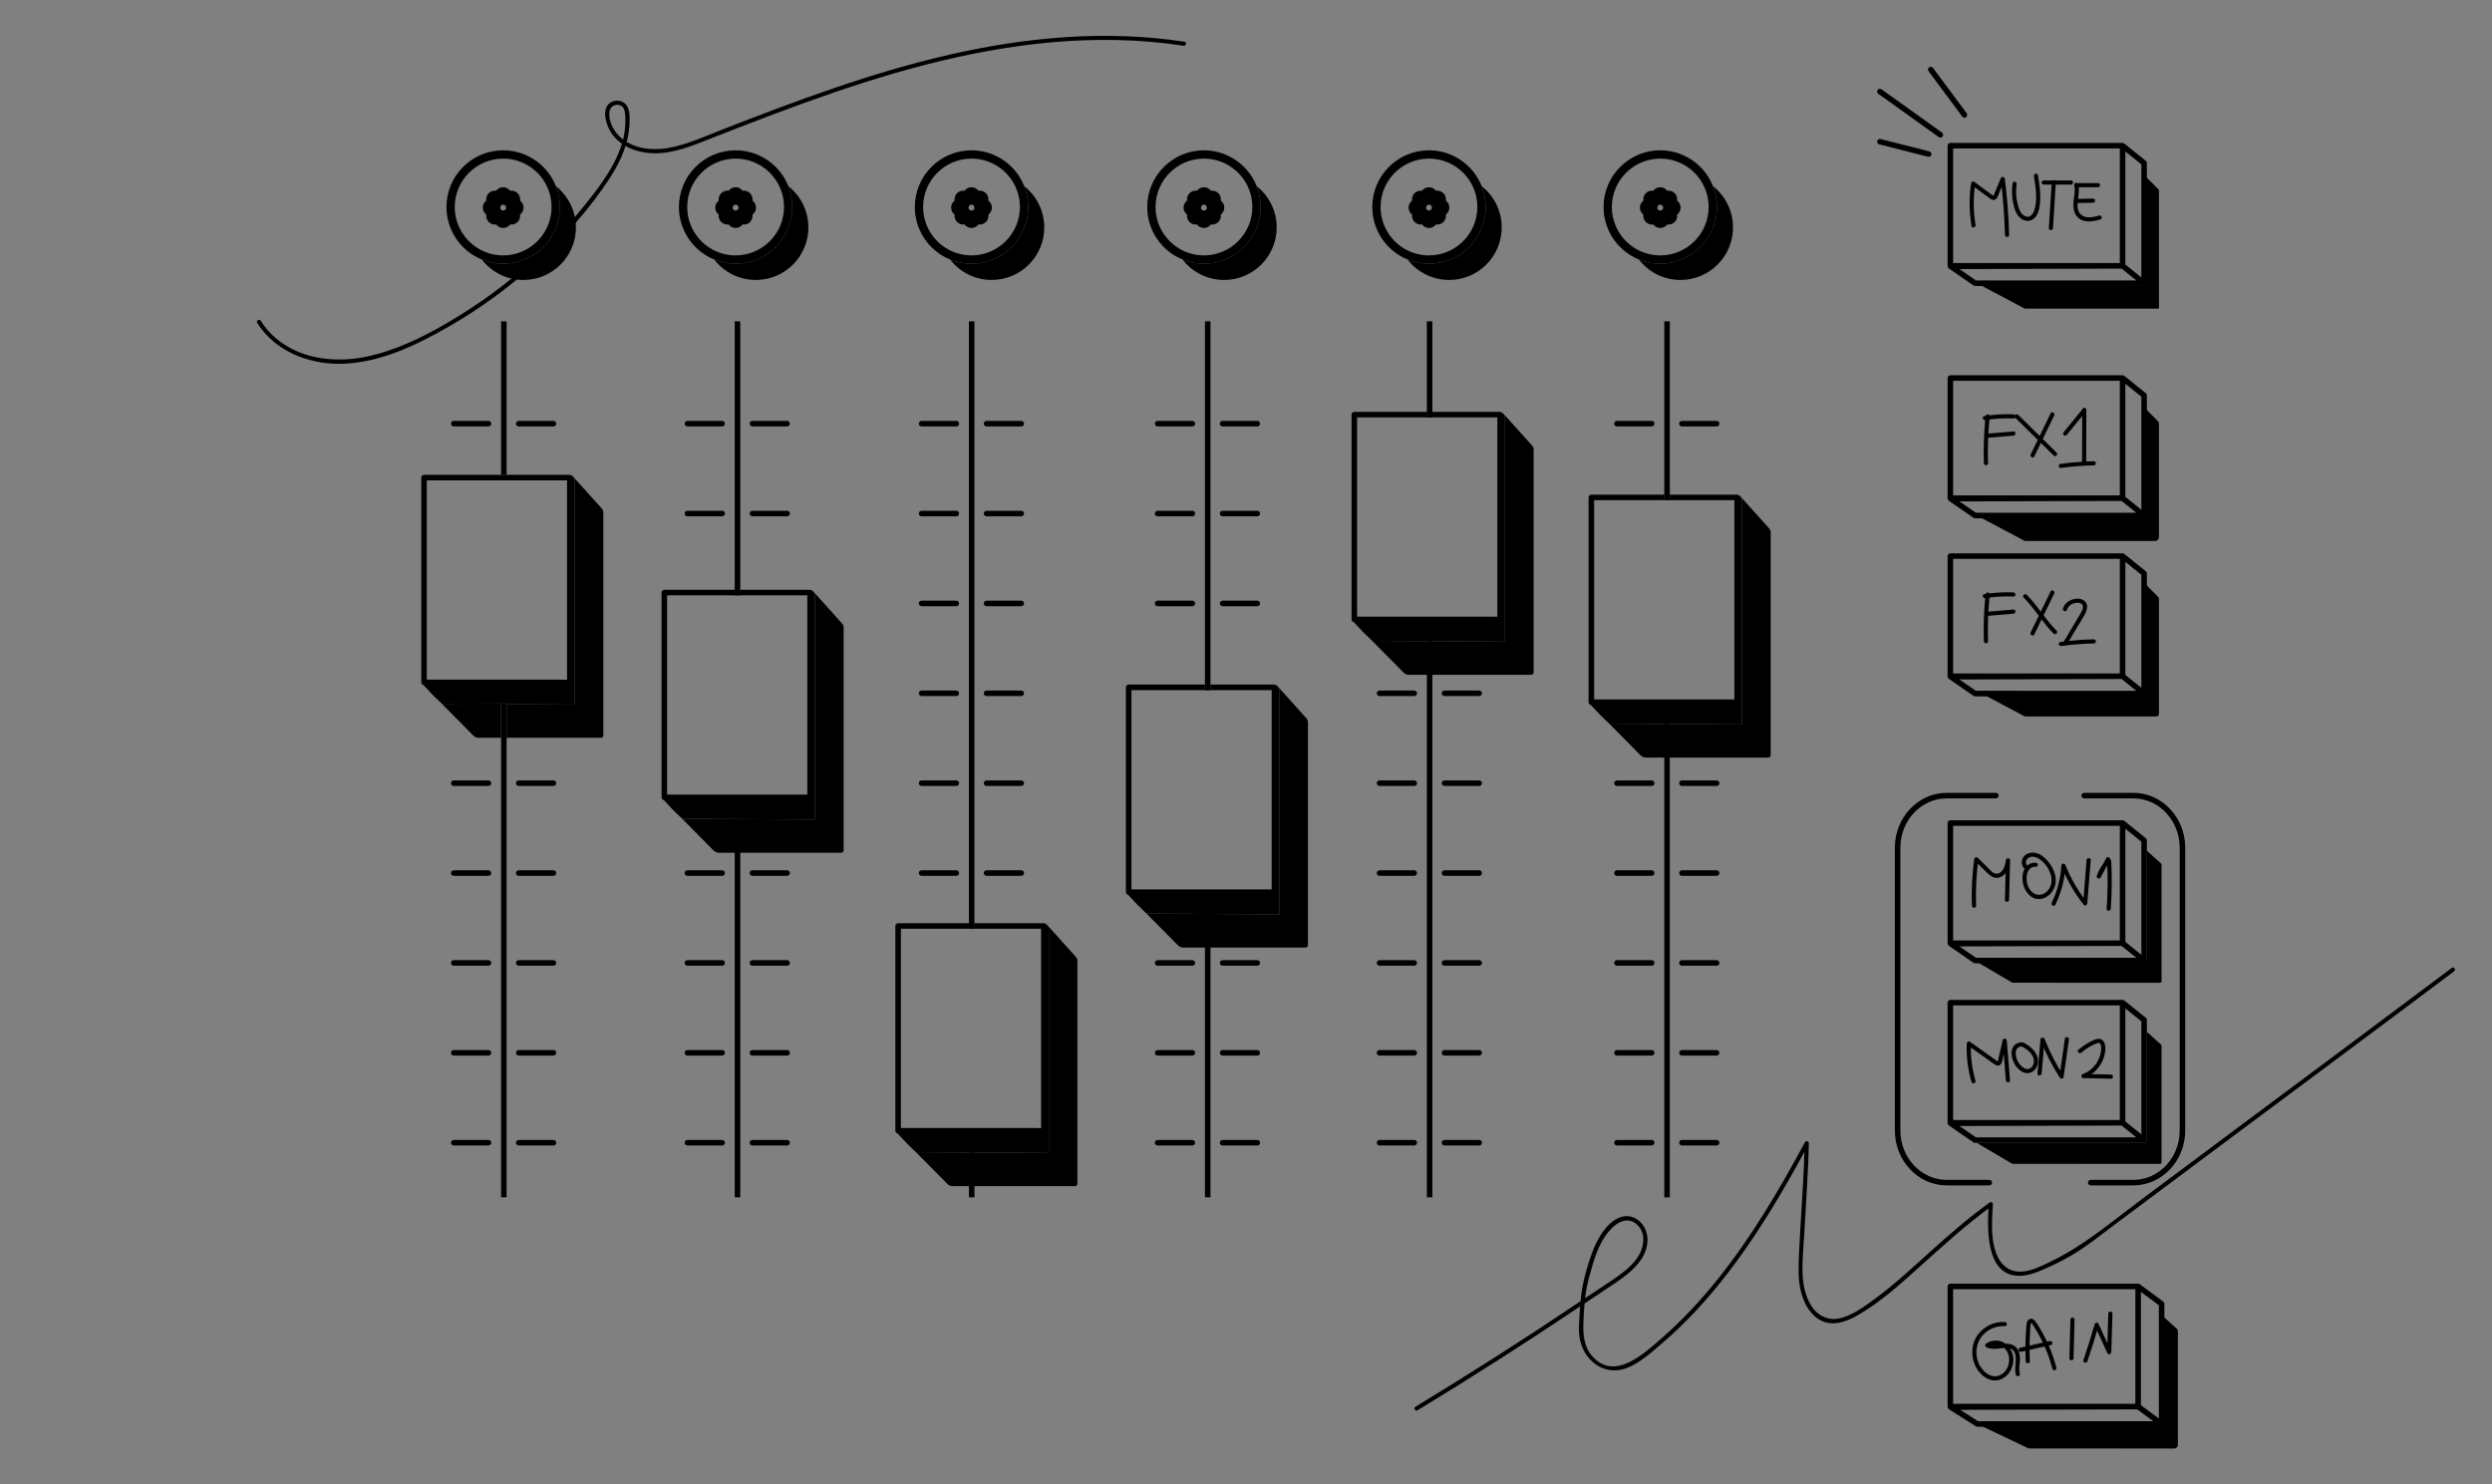 <svg width="705" height="420" viewBox="0 0 705 420" fill="none" xmlns="http://www.w3.org/2000/svg">
<rect x="0" y="0" width="705" height="420" fill="#808080" stroke="none"/>
<path d="M606.493 49.433V80.862L559.144 80.071L572.791 87.309L572.834 87.329H610.777V53.721L606.493 49.433Z" fill="black"/>
<path d="M209.429 90.921H207.864V168.447H209.429V90.921Z" fill="black"/>
<path d="M209.429 231.763V338.782H207.864V231.755L209.429 231.763Z" fill="black"/>
<path d="M204.303 120.66H194.475C194.045 120.66 193.693 120.308 193.693 119.877C193.693 119.447 194.045 119.095 194.475 119.095H204.303C204.734 119.095 205.086 119.447 205.086 119.877C205.086 120.308 204.734 120.66 204.303 120.66Z" fill="black"/>
<path d="M222.68 120.66H212.852C212.422 120.66 212.07 120.308 212.07 119.877C212.07 119.447 212.422 119.095 212.852 119.095H222.68C223.111 119.095 223.463 119.447 223.463 119.877C223.463 120.308 223.111 120.66 222.68 120.66Z" fill="black"/>
<path d="M204.303 324.11H194.475C194.045 324.11 193.693 323.758 193.693 323.327C193.693 322.897 194.045 322.545 194.475 322.545H204.303C204.734 322.545 205.086 322.897 205.086 323.327C205.086 323.758 204.734 324.11 204.303 324.11Z" fill="black"/>
<path d="M222.68 324.11H212.852C212.422 324.11 212.07 323.758 212.07 323.327C212.07 322.897 212.422 322.545 212.852 322.545H222.68C223.111 322.545 223.463 322.897 223.463 323.327C223.463 323.758 223.111 324.11 222.68 324.11Z" fill="black"/>
<path d="M204.303 298.678H194.475C194.045 298.678 193.693 298.326 193.693 297.896C193.693 297.466 194.045 297.113 194.475 297.113H204.303C204.734 297.113 205.086 297.466 205.086 297.896C205.086 298.326 204.734 298.678 204.303 298.678Z" fill="black"/>
<path d="M222.68 298.678H212.852C212.422 298.678 212.07 298.326 212.07 297.896C212.07 297.466 212.422 297.113 212.852 297.113H222.68C223.111 297.113 223.463 297.466 223.463 297.896C223.463 298.326 223.111 298.678 222.68 298.678Z" fill="black"/>
<path d="M204.303 273.247H194.475C194.045 273.247 193.693 272.895 193.693 272.465C193.693 272.034 194.045 271.682 194.475 271.682H204.303C204.734 271.682 205.086 272.034 205.086 272.465C205.086 272.895 204.734 273.247 204.303 273.247Z" fill="black"/>
<path d="M222.68 273.247H212.852C212.422 273.247 212.07 272.895 212.07 272.465C212.07 272.034 212.422 271.682 212.852 271.682H222.68C223.111 271.682 223.463 272.034 223.463 272.465C223.463 272.895 223.111 273.247 222.68 273.247Z" fill="black"/>
<path d="M204.303 247.816H194.475C194.045 247.816 193.693 247.464 193.693 247.033C193.693 246.603 194.045 246.251 194.475 246.251H204.303C204.734 246.251 205.086 246.603 205.086 247.033C205.086 247.464 204.734 247.816 204.303 247.816Z" fill="black"/>
<path d="M222.68 247.816H212.852C212.422 247.816 212.07 247.464 212.07 247.033C212.07 246.603 212.422 246.251 212.852 246.251H222.68C223.111 246.251 223.463 246.603 223.463 247.033C223.463 247.464 223.111 247.816 222.68 247.816Z" fill="black"/>
<path d="M204.303 146.091H194.475C194.045 146.091 193.693 145.739 193.693 145.308C193.693 144.878 194.045 144.526 194.475 144.526H204.303C204.734 144.526 205.086 144.878 205.086 145.308C205.086 145.739 204.734 146.091 204.303 146.091Z" fill="black"/>
<path d="M222.68 146.091H212.852C212.422 146.091 212.07 145.739 212.07 145.308C212.07 144.878 212.422 144.526 212.852 144.526H222.68C223.111 144.526 223.463 144.878 223.463 145.308C223.463 145.739 223.111 146.091 222.68 146.091Z" fill="black"/>
<path d="M143.323 90.921H141.758V134.353H143.323V90.921Z" fill="black"/>
<path d="M143.323 199.25V338.782H141.758V199.238L143.323 199.25Z" fill="black"/>
<path d="M143.323 199.043V199.25L141.758 199.238V199.051L143.323 199.043Z" fill="black"/>
<path d="M138.194 120.66H128.366C127.935 120.66 127.583 120.308 127.583 119.877C127.583 119.447 127.935 119.095 128.366 119.095H138.194C138.624 119.095 138.976 119.447 138.976 119.877C138.976 120.308 138.624 120.66 138.194 120.66Z" fill="black"/>
<path d="M156.575 120.66H146.747C146.316 120.66 145.964 120.308 145.964 119.877C145.964 119.447 146.316 119.095 146.747 119.095H156.575C157.005 119.095 157.357 119.447 157.357 119.877C157.357 120.308 157.005 120.66 156.575 120.66Z" fill="black"/>
<path d="M138.194 324.11H128.366C127.935 324.11 127.583 323.758 127.583 323.327C127.583 322.897 127.935 322.545 128.366 322.545H138.194C138.624 322.545 138.976 322.897 138.976 323.327C138.976 323.758 138.624 324.11 138.194 324.11Z" fill="black"/>
<path d="M156.575 324.11H146.747C146.316 324.11 145.964 323.758 145.964 323.327C145.964 322.897 146.316 322.545 146.747 322.545H156.575C157.005 322.545 157.357 322.897 157.357 323.327C157.357 323.758 157.005 324.11 156.575 324.11Z" fill="black"/>
<path d="M138.194 298.678H128.366C127.935 298.678 127.583 298.326 127.583 297.896C127.583 297.466 127.935 297.113 128.366 297.113H138.194C138.624 297.113 138.976 297.466 138.976 297.896C138.976 298.326 138.624 298.678 138.194 298.678Z" fill="black"/>
<path d="M156.575 298.678H146.747C146.316 298.678 145.964 298.326 145.964 297.896C145.964 297.466 146.316 297.113 146.747 297.113H156.575C157.005 297.113 157.357 297.466 157.357 297.896C157.357 298.326 157.005 298.678 156.575 298.678Z" fill="black"/>
<path d="M138.194 273.247H128.366C127.935 273.247 127.583 272.895 127.583 272.465C127.583 272.034 127.935 271.682 128.366 271.682H138.194C138.624 271.682 138.976 272.034 138.976 272.465C138.976 272.895 138.624 273.247 138.194 273.247Z" fill="black"/>
<path d="M156.575 273.247H146.747C146.316 273.247 145.964 272.895 145.964 272.465C145.964 272.034 146.316 271.682 146.747 271.682H156.575C157.005 271.682 157.357 272.034 157.357 272.465C157.357 272.895 157.005 273.247 156.575 273.247Z" fill="black"/>
<path d="M138.194 247.816H128.366C127.935 247.816 127.583 247.464 127.583 247.033C127.583 246.603 127.935 246.251 128.366 246.251H138.194C138.624 246.251 138.976 246.603 138.976 247.033C138.976 247.464 138.624 247.816 138.194 247.816Z" fill="black"/>
<path d="M156.575 247.816H146.747C146.316 247.816 145.964 247.464 145.964 247.033C145.964 246.603 146.316 246.251 146.747 246.251H156.575C157.005 246.251 157.357 246.603 157.357 247.033C157.357 247.464 157.005 247.816 156.575 247.816Z" fill="black"/>
<path d="M138.194 222.385H128.366C127.935 222.385 127.583 222.033 127.583 221.602C127.583 221.172 127.935 220.82 128.366 220.82H138.194C138.624 220.82 138.976 221.172 138.976 221.602C138.976 222.033 138.624 222.385 138.194 222.385Z" fill="black"/>
<path d="M156.575 222.385H146.747C146.316 222.385 145.964 222.033 145.964 221.602C145.964 221.172 146.316 220.82 146.747 220.82H156.575C157.005 220.82 157.357 221.172 157.357 221.602C157.357 222.033 157.005 222.385 156.575 222.385Z" fill="black"/>
<path d="M275.675 90.921H274.11V262.785H275.675V90.921Z" fill="black"/>
<path d="M274.11 326.097L275.675 326.105V338.782H274.11V326.097Z" fill="black"/>
<path d="M270.55 120.66H260.722C260.291 120.66 259.939 120.308 259.939 119.877C259.939 119.447 260.291 119.095 260.722 119.095H270.55C270.98 119.095 271.332 119.447 271.332 119.877C271.332 120.308 270.98 120.66 270.55 120.66Z" fill="black"/>
<path d="M288.927 120.66H279.099C278.668 120.66 278.316 120.308 278.316 119.877C278.316 119.447 278.668 119.095 279.099 119.095H288.927C289.357 119.095 289.709 119.447 289.709 119.877C289.709 120.308 289.357 120.66 288.927 120.66Z" fill="black"/>
<path d="M296.466 261.975C296.466 261.975 296.466 261.971 296.462 261.967L296.259 261.744L295.958 261.553L295.609 261.33C295.688 261.353 295.762 261.381 295.832 261.412C295.696 261.294 295.516 261.22 295.32 261.22H275.675V262.785L294.537 262.785V319.172H254.865V262.785L274.11 262.785V261.22H254.082C253.648 261.22 253.3 261.572 253.3 262.003V319.955C253.3 320.334 253.574 320.655 253.937 320.721L256.508 323.484L259.125 326.003L274.11 326.097L275.675 326.105L296.693 326.234V262.762C296.693 262.476 296.611 262.206 296.466 261.975ZM295.461 261.298V261.236L295.606 261.33C295.559 261.314 295.508 261.306 295.461 261.298Z" fill="black"/>
<path d="M270.55 247.816H260.722C260.291 247.816 259.939 247.464 259.939 247.033C259.939 246.603 260.291 246.251 260.722 246.251H270.55C270.98 246.251 271.332 246.603 271.332 247.033C271.332 247.464 270.98 247.816 270.55 247.816Z" fill="black"/>
<path d="M288.927 247.816H279.099C278.668 247.816 278.316 247.464 278.316 247.033C278.316 246.603 278.668 246.251 279.099 246.251H288.927C289.357 246.251 289.709 246.603 289.709 247.033C289.709 247.464 289.357 247.816 288.927 247.816Z" fill="black"/>
<path d="M270.55 222.385H260.722C260.291 222.385 259.939 222.033 259.939 221.602C259.939 221.172 260.291 220.82 260.722 220.82H270.55C270.98 220.82 271.332 221.172 271.332 221.602C271.332 222.033 270.98 222.385 270.55 222.385Z" fill="black"/>
<path d="M288.927 222.385H279.099C278.668 222.385 278.316 222.033 278.316 221.602C278.316 221.172 278.668 220.82 279.099 220.82H288.927C289.357 220.82 289.709 221.172 289.709 221.602C289.709 222.033 289.357 222.385 288.927 222.385Z" fill="black"/>
<path d="M270.55 196.953H260.722C260.291 196.953 259.939 196.601 259.939 196.171C259.939 195.741 260.291 195.388 260.722 195.388H270.55C270.98 195.388 271.332 195.741 271.332 196.171C271.332 196.601 270.98 196.953 270.55 196.953Z" fill="black"/>
<path d="M288.927 196.953H279.099C278.668 196.953 278.316 196.601 278.316 196.171C278.316 195.741 278.668 195.388 279.099 195.388H288.927C289.357 195.388 289.709 195.741 289.709 196.171C289.709 196.601 289.357 196.953 288.927 196.953Z" fill="black"/>
<path d="M270.55 171.522H260.722C260.291 171.522 259.939 171.17 259.939 170.74C259.939 170.309 260.291 169.957 260.722 169.957H270.55C270.98 169.957 271.332 170.309 271.332 170.74C271.332 171.17 270.98 171.522 270.55 171.522Z" fill="black"/>
<path d="M288.927 171.522H279.099C278.668 171.522 278.316 171.17 278.316 170.74C278.316 170.309 278.668 169.957 279.099 169.957H288.927C289.357 169.957 289.709 170.309 289.709 170.74C289.709 171.17 289.357 171.522 288.927 171.522Z" fill="black"/>
<path d="M270.55 146.091H260.722C260.291 146.091 259.939 145.739 259.939 145.308C259.939 144.878 260.291 144.526 260.722 144.526H270.55C270.98 144.526 271.332 144.878 271.332 145.308C271.332 145.739 270.98 146.091 270.55 146.091Z" fill="black"/>
<path d="M288.927 146.091H279.099C278.668 146.091 278.316 145.739 278.316 145.308C278.316 144.878 278.668 144.526 279.099 144.526H288.927C289.357 144.526 289.709 144.878 289.709 145.308C289.709 145.739 289.357 146.091 288.927 146.091Z" fill="black"/>
<path d="M342.45 90.921H340.885V195.267H342.45V90.921Z" fill="black"/>
<path d="M342.45 258.599V338.782H340.885V258.587L342.45 258.599Z" fill="black"/>
<path d="M337.325 120.66H327.496C327.066 120.66 326.714 120.308 326.714 119.877C326.714 119.447 327.066 119.095 327.496 119.095H337.325C337.755 119.095 338.107 119.447 338.107 119.877C338.107 120.308 337.755 120.66 337.325 120.66Z" fill="black"/>
<path d="M355.702 120.66H345.873C345.443 120.66 345.091 120.308 345.091 119.877C345.091 119.447 345.443 119.095 345.873 119.095H355.702C356.132 119.095 356.484 119.447 356.484 119.877C356.484 120.308 356.132 120.66 355.702 120.66Z" fill="black"/>
<path d="M337.325 324.11H327.496C327.066 324.11 326.714 323.758 326.714 323.327C326.714 322.897 327.066 322.545 327.496 322.545H337.325C337.755 322.545 338.107 322.897 338.107 323.327C338.107 323.758 337.755 324.11 337.325 324.11Z" fill="black"/>
<path d="M355.702 324.11H345.873C345.443 324.11 345.091 323.758 345.091 323.327C345.091 322.897 345.443 322.545 345.873 322.545H355.702C356.132 322.545 356.484 322.897 356.484 323.327C356.484 323.758 356.132 324.11 355.702 324.11Z" fill="black"/>
<path d="M337.325 298.678H327.496C327.066 298.678 326.714 298.326 326.714 297.896C326.714 297.466 327.066 297.113 327.496 297.113H337.325C337.755 297.113 338.107 297.466 338.107 297.896C338.107 298.326 337.755 298.678 337.325 298.678Z" fill="black"/>
<path d="M355.702 298.678H345.873C345.443 298.678 345.091 298.326 345.091 297.896C345.091 297.466 345.443 297.113 345.873 297.113H355.702C356.132 297.113 356.484 297.466 356.484 297.896C356.484 298.326 356.132 298.678 355.702 298.678Z" fill="black"/>
<path d="M337.325 273.247H327.496C327.066 273.247 326.714 272.895 326.714 272.465C326.714 272.034 327.066 271.682 327.496 271.682H337.325C337.755 271.682 338.107 272.034 338.107 272.465C338.107 272.895 337.755 273.247 337.325 273.247Z" fill="black"/>
<path d="M355.702 273.247H345.873C345.443 273.247 345.091 272.895 345.091 272.465C345.091 272.034 345.443 271.682 345.873 271.682H355.702C356.132 271.682 356.484 272.034 356.484 272.465C356.484 272.895 356.132 273.247 355.702 273.247Z" fill="black"/>
<path d="M337.325 171.522H327.496C327.066 171.522 326.714 171.17 326.714 170.74C326.714 170.309 327.066 169.957 327.496 169.957H337.325C337.755 169.957 338.107 170.309 338.107 170.74C338.107 171.17 337.755 171.522 337.325 171.522Z" fill="black"/>
<path d="M355.702 171.522H345.873C345.443 171.522 345.091 171.17 345.091 170.74C345.091 170.309 345.443 169.957 345.873 169.957H355.702C356.132 169.957 356.484 170.309 356.484 170.74C356.484 171.17 356.132 171.522 355.702 171.522Z" fill="black"/>
<path d="M337.325 146.091H327.496C327.066 146.091 326.714 145.739 326.714 145.308C326.714 144.878 327.066 144.526 327.496 144.526H337.325C337.755 144.526 338.107 144.878 338.107 145.308C338.107 145.739 337.755 146.091 337.325 146.091Z" fill="black"/>
<path d="M355.702 146.091H345.873C345.443 146.091 345.091 145.739 345.091 145.308C345.091 144.878 345.443 144.526 345.873 144.526H355.702C356.132 144.526 356.484 144.878 356.484 145.308C356.484 145.739 356.132 146.091 355.702 146.091Z" fill="black"/>
<path d="M405.226 90.921H403.661V118.105H405.226V90.921Z" fill="black"/>
<path d="M403.661 181.417L405.226 181.425V338.782H403.661V181.417Z" fill="black"/>
<path d="M400.101 324.11H390.272C389.842 324.11 389.49 323.758 389.49 323.327C389.49 322.897 389.842 322.545 390.272 322.545H400.101C400.531 322.545 400.883 322.897 400.883 323.327C400.883 323.758 400.531 324.11 400.101 324.11Z" fill="black"/>
<path d="M418.478 324.11H408.649C408.219 324.11 407.867 323.758 407.867 323.327C407.867 322.897 408.219 322.545 408.649 322.545H418.478C418.908 322.545 419.26 322.897 419.26 323.327C419.26 323.758 418.908 324.11 418.478 324.11Z" fill="black"/>
<path d="M400.101 298.678H390.272C389.842 298.678 389.49 298.326 389.49 297.896C389.49 297.466 389.842 297.113 390.272 297.113H400.101C400.531 297.113 400.883 297.466 400.883 297.896C400.883 298.326 400.531 298.678 400.101 298.678Z" fill="black"/>
<path d="M418.478 298.678H408.649C408.219 298.678 407.867 298.326 407.867 297.896C407.867 297.466 408.219 297.113 408.649 297.113H418.478C418.908 297.113 419.26 297.466 419.26 297.896C419.26 298.326 418.908 298.678 418.478 298.678Z" fill="black"/>
<path d="M400.101 273.247H390.272C389.842 273.247 389.49 272.895 389.49 272.465C389.49 272.034 389.842 271.682 390.272 271.682H400.101C400.531 271.682 400.883 272.034 400.883 272.465C400.883 272.895 400.531 273.247 400.101 273.247Z" fill="black"/>
<path d="M418.478 273.247H408.649C408.219 273.247 407.867 272.895 407.867 272.465C407.867 272.034 408.219 271.682 408.649 271.682H418.478C418.908 271.682 419.26 272.034 419.26 272.465C419.26 272.895 418.908 273.247 418.478 273.247Z" fill="black"/>
<path d="M400.101 247.816H390.272C389.842 247.816 389.49 247.464 389.49 247.033C389.49 246.603 389.842 246.251 390.272 246.251H400.101C400.531 246.251 400.883 246.603 400.883 247.033C400.883 247.464 400.531 247.816 400.101 247.816Z" fill="black"/>
<path d="M418.478 247.816H408.649C408.219 247.816 407.867 247.464 407.867 247.033C407.867 246.603 408.219 246.251 408.649 246.251H418.478C418.908 246.251 419.26 246.603 419.26 247.033C419.26 247.464 418.908 247.816 418.478 247.816Z" fill="black"/>
<path d="M400.101 222.385H390.272C389.842 222.385 389.49 222.033 389.49 221.602C389.49 221.172 389.842 220.82 390.272 220.82H400.101C400.531 220.82 400.883 221.172 400.883 221.602C400.883 222.033 400.531 222.385 400.101 222.385Z" fill="black"/>
<path d="M418.478 222.385H408.649C408.219 222.385 407.867 222.033 407.867 221.602C407.867 221.172 408.219 220.82 408.649 220.82H418.478C418.908 220.82 419.26 221.172 419.26 221.602C419.26 222.033 418.908 222.385 418.478 222.385Z" fill="black"/>
<path d="M400.101 196.953H390.272C389.842 196.953 389.49 196.601 389.49 196.171C389.49 195.741 389.842 195.388 390.272 195.388H400.101C400.531 195.388 400.883 195.741 400.883 196.171C400.883 196.601 400.531 196.953 400.101 196.953Z" fill="black"/>
<path d="M418.478 196.953H408.649C408.219 196.953 407.867 196.601 407.867 196.171C407.867 195.741 408.219 195.388 408.649 195.388H418.478C418.908 195.388 419.26 195.741 419.26 196.171C419.26 196.601 418.908 196.953 418.478 196.953Z" fill="black"/>
<path d="M472.4 90.921H470.835V141.529H472.4V90.921Z" fill="black"/>
<path d="M470.835 204.841L472.4 204.853V338.782H470.835V204.841Z" fill="black"/>
<path d="M467.274 120.66H457.446C457.016 120.66 456.664 120.308 456.664 119.877C456.664 119.447 457.016 119.095 457.446 119.095H467.274C467.705 119.095 468.057 119.447 468.057 119.877C468.057 120.308 467.705 120.66 467.274 120.66Z" fill="black"/>
<path d="M485.651 120.66H475.823C475.393 120.66 475.041 120.308 475.041 119.877C475.041 119.447 475.393 119.095 475.823 119.095H485.651C486.082 119.095 486.434 119.447 486.434 119.877C486.434 120.308 486.082 120.66 485.651 120.66Z" fill="black"/>
<path d="M467.274 324.11H457.446C457.016 324.11 456.664 323.758 456.664 323.327C456.664 322.897 457.016 322.545 457.446 322.545H467.274C467.705 322.545 468.057 322.897 468.057 323.327C468.057 323.758 467.705 324.11 467.274 324.11Z" fill="black"/>
<path d="M485.651 324.11H475.823C475.393 324.11 475.041 323.758 475.041 323.327C475.041 322.897 475.393 322.545 475.823 322.545H485.651C486.082 322.545 486.434 322.897 486.434 323.327C486.434 323.758 486.082 324.11 485.651 324.11Z" fill="black"/>
<path d="M467.274 298.678H457.446C457.016 298.678 456.664 298.326 456.664 297.896C456.664 297.466 457.016 297.113 457.446 297.113H467.274C467.705 297.113 468.057 297.466 468.057 297.896C468.057 298.326 467.705 298.678 467.274 298.678Z" fill="black"/>
<path d="M485.651 298.678H475.823C475.393 298.678 475.041 298.326 475.041 297.896C475.041 297.466 475.393 297.113 475.823 297.113H485.651C486.082 297.113 486.434 297.466 486.434 297.896C486.434 298.326 486.082 298.678 485.651 298.678Z" fill="black"/>
<path d="M467.274 273.247H457.446C457.016 273.247 456.664 272.895 456.664 272.465C456.664 272.034 457.016 271.682 457.446 271.682H467.274C467.705 271.682 468.057 272.034 468.057 272.465C468.057 272.895 467.705 273.247 467.274 273.247Z" fill="black"/>
<path d="M485.651 273.247H475.823C475.393 273.247 475.041 272.895 475.041 272.465C475.041 272.034 475.393 271.682 475.823 271.682H485.651C486.082 271.682 486.434 272.034 486.434 272.465C486.434 272.895 486.082 273.247 485.651 273.247Z" fill="black"/>
<path d="M467.274 247.816H457.446C457.016 247.816 456.664 247.464 456.664 247.033C456.664 246.603 457.016 246.251 457.446 246.251H467.274C467.705 246.251 468.057 246.603 468.057 247.033C468.057 247.464 467.705 247.816 467.274 247.816Z" fill="black"/>
<path d="M485.651 247.816H475.823C475.393 247.816 475.041 247.464 475.041 247.033C475.041 246.603 475.393 246.251 475.823 246.251H485.651C486.082 246.251 486.434 246.603 486.434 247.033C486.434 247.464 486.082 247.816 485.651 247.816Z" fill="black"/>
<path d="M467.274 222.385H457.446C457.016 222.385 456.664 222.033 456.664 221.602C456.664 221.172 457.016 220.82 457.446 220.82H467.274C467.705 220.82 468.057 221.172 468.057 221.602C468.057 222.033 467.705 222.385 467.274 222.385Z" fill="black"/>
<path d="M485.651 222.385H475.823C475.393 222.385 475.041 222.033 475.041 221.602C475.041 221.172 475.393 220.82 475.823 220.82H485.651C486.082 220.82 486.434 221.172 486.434 221.602C486.434 222.033 486.082 222.385 485.651 222.385Z" fill="black"/>
<path d="M162.929 64.351C162.929 72.559 156.274 79.215 148.061 79.215C147.439 79.215 146.825 79.175 146.222 79.101C145.706 79.038 145.197 78.948 144.697 78.831C141.3 78.045 138.347 76.092 136.289 73.42C138.202 74.203 140.264 74.61 142.349 74.61C151.191 74.61 158.386 67.415 158.386 58.572C158.386 56.545 158.003 54.542 157.26 52.672C159.975 54.808 161.923 57.876 162.631 61.393C162.741 61.929 162.823 62.473 162.87 63.029C162.909 63.463 162.929 63.905 162.929 64.351Z" fill="black"/>
<path d="M157.26 52.672C156.997 51.991 156.681 51.33 156.321 50.693C153.48 45.657 148.128 42.531 142.349 42.531C133.503 42.531 126.308 49.726 126.308 58.572C126.308 64.355 129.442 69.711 134.485 72.552C135.068 72.88 135.67 73.17 136.289 73.42C138.202 74.203 140.264 74.61 142.349 74.61C151.191 74.61 158.386 67.415 158.386 58.572C158.386 56.545 158.003 54.542 157.26 52.672ZM142.349 72.262C139.994 72.262 137.674 71.656 135.635 70.505C131.331 68.084 128.655 63.51 128.655 58.572C128.655 51.021 134.798 44.879 142.349 44.879C147.279 44.879 151.852 47.547 154.278 51.847C155.429 53.889 156.039 56.213 156.039 58.572C156.039 66.119 149.9 72.262 142.349 72.262Z" fill="black"/>
<path d="M148.112 58.74C148.112 57.954 147.748 57.23 147.122 56.761C147.232 55.99 146.981 55.219 146.422 54.664C145.866 54.108 145.103 53.858 144.325 53.967C143.855 53.341 143.135 52.977 142.349 52.977C141.563 52.977 140.839 53.341 140.369 53.967C139.595 53.854 138.828 54.108 138.272 54.664C137.713 55.223 137.462 55.99 137.572 56.765C136.95 57.234 136.582 57.954 136.582 58.74C136.582 59.527 136.95 60.251 137.572 60.716C137.462 61.491 137.713 62.258 138.272 62.817C138.828 63.373 139.595 63.623 140.369 63.514C140.839 64.14 141.559 64.504 142.349 64.504C143.139 64.504 143.855 64.14 144.325 63.514C145.096 63.627 145.866 63.373 146.426 62.817C146.981 62.258 147.232 61.491 147.122 60.716C147.748 60.247 148.112 59.527 148.112 58.74ZM143.167 59.081C143.069 59.147 142.987 59.222 142.909 59.3C142.83 59.378 142.756 59.464 142.686 59.558C142.568 59.539 142.459 59.531 142.349 59.531C142.239 59.531 142.126 59.539 142.009 59.558C141.938 59.46 141.864 59.378 141.79 59.3C141.711 59.222 141.625 59.147 141.531 59.081C141.547 58.964 141.559 58.85 141.559 58.74C141.559 58.631 141.547 58.517 141.531 58.4C141.625 58.334 141.711 58.259 141.786 58.181C141.868 58.103 141.938 58.02 142.009 57.923C142.243 57.958 142.451 57.958 142.686 57.923C142.756 58.02 142.83 58.103 142.905 58.181C142.983 58.259 143.069 58.334 143.167 58.404C143.147 58.517 143.139 58.631 143.139 58.74C143.139 58.85 143.147 58.964 143.167 59.081Z" fill="black"/>
<path d="M228.69 64.351C228.69 72.559 222.035 79.215 213.823 79.215C209.026 79.215 204.765 76.945 202.05 73.42C203.963 74.203 206.025 74.61 208.11 74.61C216.953 74.61 224.148 67.415 224.148 58.572C224.148 56.545 223.76 54.538 223.021 52.668C226.476 55.391 228.69 59.613 228.69 64.351Z" fill="black"/>
<path d="M223.021 52.668C222.755 51.987 222.438 51.33 222.082 50.693C219.237 45.657 213.885 42.531 208.11 42.531C199.264 42.531 192.069 49.726 192.069 58.572C192.069 64.355 195.203 69.711 200.242 72.552C200.829 72.88 201.432 73.17 202.05 73.42C203.963 74.203 206.025 74.61 208.11 74.61C216.953 74.61 224.148 67.415 224.148 58.572C224.148 56.545 223.76 54.538 223.021 52.668ZM208.11 72.262C205.755 72.262 203.431 71.656 201.396 70.505C197.089 68.084 194.417 63.51 194.417 58.572C194.417 51.021 200.559 44.879 208.11 44.879C213.04 44.879 217.61 47.547 220.04 51.847C221.19 53.889 221.8 56.213 221.8 58.572C221.8 66.119 215.658 72.262 208.11 72.262Z" fill="black"/>
<path d="M213.873 58.74C213.873 57.954 213.506 57.23 212.88 56.761C212.989 55.99 212.739 55.219 212.183 54.664C211.628 54.108 210.861 53.858 210.086 53.967C209.617 53.341 208.893 52.977 208.106 52.977C207.32 52.977 206.6 53.341 206.131 53.967C205.356 53.854 204.589 54.108 204.03 54.664C203.474 55.223 203.224 55.99 203.333 56.765C202.707 57.234 202.343 57.954 202.343 58.74C202.343 59.527 202.707 60.251 203.333 60.716C203.224 61.491 203.474 62.258 204.03 62.817C204.589 63.373 205.356 63.623 206.131 63.514C206.596 64.14 207.32 64.504 208.106 64.504C208.893 64.504 209.617 64.14 210.086 63.514C210.857 63.627 211.628 63.373 212.183 62.817C212.743 62.258 212.993 61.491 212.884 60.716C213.506 60.247 213.873 59.527 213.873 58.74ZM208.924 59.081C208.83 59.147 208.744 59.222 208.666 59.3C208.588 59.378 208.517 59.464 208.447 59.558C208.329 59.539 208.22 59.531 208.106 59.531C207.993 59.531 207.883 59.539 207.766 59.558C207.7 59.46 207.625 59.378 207.547 59.3C207.469 59.222 207.387 59.147 207.289 59.081C207.308 58.964 207.316 58.85 207.316 58.74C207.316 58.631 207.308 58.517 207.289 58.4C207.387 58.334 207.469 58.259 207.547 58.181C207.625 58.103 207.7 58.02 207.77 57.923C208.001 57.958 208.212 57.958 208.447 57.923C208.517 58.02 208.588 58.103 208.666 58.181C208.744 58.259 208.83 58.334 208.924 58.404C208.908 58.517 208.897 58.631 208.897 58.74C208.897 58.85 208.908 58.964 208.924 59.081Z" fill="black"/>
<path d="M295.426 64.351C295.426 72.559 288.77 79.215 280.558 79.215C275.765 79.215 271.505 76.945 268.785 73.424C270.699 74.203 272.764 74.61 274.846 74.61C283.688 74.61 290.883 67.415 290.883 58.572C290.883 56.545 290.5 54.542 289.76 52.672C293.211 55.395 295.426 59.617 295.426 64.351Z" fill="black"/>
<path d="M289.76 52.672C289.494 51.991 289.177 51.33 288.817 50.693C285.973 45.657 280.621 42.531 274.846 42.531C266 42.531 258.805 49.726 258.805 58.572C258.805 64.355 261.935 69.711 266.978 72.552C267.561 72.88 268.167 73.174 268.785 73.424C270.699 74.203 272.764 74.61 274.846 74.61C283.688 74.61 290.883 67.415 290.883 58.572C290.883 56.545 290.5 54.542 289.76 52.672ZM274.846 72.262C272.491 72.262 270.166 71.656 268.132 70.505C263.824 68.084 261.152 63.51 261.152 58.572C261.152 51.021 267.295 44.879 274.846 44.879C279.776 44.879 284.345 47.547 286.775 51.847C287.925 53.889 288.536 56.213 288.536 58.572C288.536 66.119 282.393 72.262 274.846 72.262Z" fill="black"/>
<path d="M280.609 58.74C280.609 57.954 280.241 57.23 279.615 56.761C279.725 55.99 279.474 55.219 278.919 54.664C278.363 54.108 277.596 53.858 276.818 53.967C276.352 53.341 275.628 52.977 274.842 52.977C274.056 52.977 273.336 53.341 272.866 53.967C272.091 53.854 271.321 54.108 270.765 54.664C270.21 55.223 269.959 55.99 270.069 56.765C269.443 57.234 269.079 57.954 269.079 58.74C269.079 59.527 269.443 60.251 270.069 60.716C269.959 61.491 270.21 62.258 270.765 62.817C271.321 63.373 272.091 63.623 272.866 63.514C273.332 64.14 274.056 64.504 274.842 64.504C275.628 64.504 276.352 64.14 276.822 63.514C277.592 63.627 278.363 63.373 278.919 62.817C279.478 62.258 279.729 61.491 279.619 60.716C280.241 60.247 280.609 59.527 280.609 58.74ZM275.66 59.081C275.566 59.147 275.48 59.222 275.401 59.3C275.323 59.378 275.253 59.464 275.182 59.558C275.065 59.539 274.951 59.531 274.842 59.531C274.732 59.531 274.619 59.539 274.502 59.558C274.431 59.46 274.361 59.378 274.282 59.3C274.204 59.222 274.122 59.147 274.024 59.081C274.044 58.964 274.052 58.85 274.052 58.74C274.052 58.631 274.044 58.517 274.024 58.4C274.122 58.334 274.204 58.259 274.282 58.181C274.361 58.103 274.435 58.02 274.502 57.923C274.736 57.958 274.948 57.958 275.182 57.923C275.249 58.02 275.323 58.103 275.401 58.181C275.48 58.259 275.566 58.334 275.66 58.404C275.64 58.517 275.632 58.631 275.632 58.74C275.632 58.85 275.644 58.964 275.66 59.081Z" fill="black"/>
<path d="M361.179 64.351C361.179 72.559 354.524 79.215 346.312 79.215C341.515 79.215 337.254 76.945 334.539 73.42C336.452 74.203 338.514 74.61 340.599 74.61C349.442 74.61 356.637 67.415 356.637 58.572C356.637 56.545 356.253 54.542 355.518 52.676C358.969 55.399 361.179 59.617 361.179 64.351Z" fill="black"/>
<path d="M355.518 52.676C355.248 51.995 354.935 51.33 354.575 50.693C351.73 45.657 346.374 42.531 340.599 42.531C331.753 42.531 324.558 49.726 324.558 58.572C324.558 64.355 327.692 69.711 332.735 72.552C333.318 72.88 333.921 73.17 334.539 73.42C336.452 74.203 338.514 74.61 340.599 74.61C349.442 74.61 356.637 67.415 356.637 58.572C356.637 56.545 356.253 54.542 355.518 52.676ZM340.599 72.262C338.244 72.262 335.924 71.656 333.885 70.505C329.582 68.084 326.906 63.51 326.906 58.572C326.906 51.021 333.048 44.879 340.599 44.879C345.529 44.879 350.103 47.547 352.529 51.847C353.683 53.889 354.289 56.213 354.289 58.572C354.289 66.119 348.15 72.262 340.599 72.262Z" fill="black"/>
<path d="M346.362 58.74C346.362 57.954 345.999 57.23 345.373 56.761C345.482 55.99 345.232 55.219 344.672 54.664C344.117 54.108 343.354 53.858 342.575 53.967C342.106 53.341 341.386 52.977 340.599 52.977C339.813 52.977 339.089 53.341 338.62 53.967C337.845 53.854 337.078 54.108 336.522 54.664C335.963 55.223 335.713 55.99 335.822 56.765C335.2 57.234 334.832 57.954 334.832 58.74C334.832 59.527 335.2 60.251 335.822 60.716C335.713 61.491 335.963 62.258 336.522 62.817C337.078 63.373 337.845 63.623 338.62 63.514C339.089 64.14 339.809 64.504 340.599 64.504C341.39 64.504 342.106 64.14 342.575 63.514C343.35 63.627 344.117 63.373 344.676 62.817C345.232 62.258 345.482 61.491 345.373 60.716C345.999 60.247 346.362 59.527 346.362 58.74ZM341.417 59.081C341.319 59.147 341.237 59.222 341.159 59.3C341.081 59.378 341.006 59.464 340.94 59.558C340.822 59.539 340.709 59.531 340.599 59.531C340.49 59.531 340.376 59.539 340.259 59.558C340.189 59.46 340.114 59.378 340.04 59.3C339.962 59.222 339.875 59.147 339.782 59.081C339.797 58.964 339.809 58.85 339.809 58.74C339.809 58.631 339.797 58.517 339.782 58.4C339.875 58.334 339.962 58.259 340.04 58.181C340.118 58.103 340.189 58.02 340.259 57.923C340.494 57.958 340.701 57.958 340.936 57.923C341.006 58.02 341.081 58.103 341.155 58.181C341.233 58.259 341.319 58.334 341.417 58.404C341.397 58.517 341.39 58.631 341.39 58.74C341.39 58.85 341.397 58.964 341.417 59.081Z" fill="black"/>
<path d="M424.843 64.351C424.843 72.559 418.188 79.215 409.976 79.215C405.179 79.215 400.918 76.945 398.203 73.42C400.116 74.203 402.178 74.61 404.264 74.61C413.11 74.61 420.301 67.415 420.301 58.572C420.301 56.545 419.917 54.542 419.182 52.676C422.633 55.399 424.843 59.617 424.843 64.351Z" fill="black"/>
<path d="M419.182 52.676C418.912 51.995 418.595 51.33 418.235 50.693C415.395 45.657 410.042 42.531 404.264 42.531C395.421 42.531 388.222 49.726 388.222 58.572C388.222 64.355 391.356 69.711 396.399 72.552C396.982 72.88 397.585 73.17 398.203 73.42C400.116 74.203 402.178 74.61 404.264 74.61C413.11 74.61 420.301 67.415 420.301 58.572C420.301 56.545 419.917 54.542 419.182 52.676ZM404.264 72.262C401.908 72.262 399.588 71.656 397.55 70.505C393.246 68.084 390.57 63.51 390.57 58.572C390.57 51.021 396.712 44.879 404.264 44.879C409.197 44.879 413.767 47.547 416.193 51.847C417.347 53.889 417.953 56.213 417.953 58.572C417.953 66.119 411.815 72.262 404.264 72.262Z" fill="black"/>
<path d="M410.027 58.74C410.027 57.954 409.663 57.23 409.037 56.761C409.146 55.99 408.896 55.219 408.336 54.664C407.781 54.108 407.018 53.858 406.239 53.967C405.77 53.341 405.05 52.977 404.264 52.977C403.477 52.977 402.753 53.341 402.284 53.967C401.509 53.854 400.742 54.108 400.187 54.664C399.627 55.223 399.377 55.99 399.486 56.765C398.864 57.234 398.496 57.954 398.496 58.74C398.496 59.527 398.864 60.251 399.486 60.716C399.377 61.491 399.627 62.258 400.187 62.817C400.742 63.373 401.513 63.623 402.284 63.514C402.753 64.14 403.473 64.504 404.264 64.504C405.054 64.504 405.77 64.14 406.239 63.514C407.014 63.627 407.781 63.373 408.34 62.817C408.896 62.258 409.146 61.491 409.037 60.716C409.663 60.247 410.027 59.527 410.027 58.74ZM405.081 59.081C404.983 59.147 404.901 59.222 404.823 59.3C404.745 59.378 404.67 59.464 404.604 59.558C404.487 59.539 404.373 59.531 404.264 59.531C404.154 59.531 404.04 59.539 403.923 59.558C403.853 59.46 403.778 59.378 403.704 59.3C403.626 59.222 403.54 59.147 403.446 59.081C403.461 58.964 403.473 58.85 403.473 58.74C403.473 58.631 403.461 58.517 403.446 58.4C403.54 58.334 403.626 58.259 403.704 58.181C403.782 58.103 403.853 58.02 403.923 57.923C404.158 57.958 404.365 57.958 404.6 57.923C404.67 58.02 404.745 58.103 404.819 58.181C404.897 58.259 404.983 58.334 405.081 58.404C405.062 58.517 405.054 58.631 405.054 58.74C405.054 58.85 405.062 58.964 405.081 59.081Z" fill="black"/>
<path d="M490.276 64.351C490.276 72.559 483.621 79.215 475.408 79.215C470.612 79.215 466.351 76.945 463.636 73.42C465.549 74.203 467.611 74.61 469.696 74.61C478.542 74.61 485.733 67.415 485.733 58.572C485.733 56.545 485.35 54.542 484.615 52.676C488.065 55.399 490.276 59.617 490.276 64.351Z" fill="black"/>
<path d="M484.615 52.676C484.345 51.995 484.032 51.33 483.672 50.693C480.827 45.657 475.475 42.531 469.696 42.531C460.854 42.531 453.655 49.726 453.655 58.572C453.655 64.355 456.789 69.711 461.832 72.552C462.415 72.88 463.018 73.17 463.636 73.42C465.549 74.203 467.611 74.61 469.696 74.61C478.542 74.61 485.733 67.415 485.733 58.572C485.733 56.545 485.35 54.542 484.615 52.676ZM469.696 72.262C467.341 72.262 465.021 71.656 462.982 70.505C458.679 68.084 456.002 63.51 456.002 58.572C456.002 51.021 462.145 44.879 469.696 44.879C474.63 44.879 479.2 47.547 481.625 51.847C482.78 53.889 483.386 56.213 483.386 58.572C483.386 66.119 477.247 72.262 469.696 72.262Z" fill="black"/>
<path d="M475.459 58.74C475.459 57.954 475.095 57.23 474.469 56.761C474.579 55.99 474.329 55.219 473.769 54.664C473.214 54.108 472.451 53.858 471.672 53.967C471.202 53.341 470.483 52.977 469.696 52.977C468.91 52.977 468.186 53.341 467.716 53.967C466.942 53.854 466.175 54.108 465.619 54.664C465.06 55.223 464.809 55.99 464.919 56.765C464.297 57.234 463.929 57.954 463.929 58.74C463.929 59.527 464.297 60.251 464.919 60.716C464.809 61.491 465.06 62.258 465.619 62.817C466.175 63.373 466.946 63.623 467.716 63.514C468.186 64.14 468.906 64.504 469.696 64.504C470.486 64.504 471.202 64.14 471.672 63.514C472.447 63.627 473.214 63.373 473.773 62.817C474.329 62.258 474.583 61.491 474.469 60.716C475.095 60.247 475.459 59.527 475.459 58.74ZM470.514 59.081C470.416 59.147 470.334 59.222 470.256 59.3C470.177 59.378 470.103 59.464 470.037 59.558C469.919 59.539 469.806 59.531 469.696 59.531C469.587 59.531 469.473 59.539 469.356 59.558C469.285 59.46 469.211 59.378 469.137 59.3C469.058 59.222 468.972 59.147 468.878 59.081C468.894 58.964 468.906 58.85 468.906 58.74C468.906 58.631 468.894 58.517 468.878 58.4C468.972 58.334 469.058 58.259 469.137 58.181C469.215 58.103 469.285 58.02 469.356 57.923C469.591 57.958 469.798 57.958 470.033 57.923C470.103 58.02 470.177 58.103 470.252 58.181C470.33 58.259 470.416 58.334 470.514 58.404C470.494 58.517 470.486 58.631 470.486 58.74C470.486 58.85 470.494 58.964 470.514 59.081Z" fill="black"/>
<path d="M72.765 91.359C77.617 99.164 86.956 102.967 95.904 102.94C106.976 102.905 117.458 97.858 126.867 92.47C135.893 87.302 144.333 81.112 151.993 74.081C159.654 67.051 166.966 59.007 172.64 50.188C175.523 45.704 177.804 40.692 178.066 35.297C178.156 33.462 178.36 30.762 176.885 29.361C175.938 28.465 174.49 28.246 173.293 28.724C169.584 30.195 171.571 35.895 173.293 38.145C176.032 41.729 180.656 43.313 185.042 43.376C190.876 43.458 196.4 41.017 201.725 38.931C207.34 36.736 212.958 34.55 218.6 32.425C230.032 28.121 241.562 24.06 253.3 20.66C276.665 13.892 301.126 9.752 325.497 11.83C328.611 12.096 331.71 12.467 334.797 12.941C335.537 13.054 335.853 11.924 335.11 11.81C312.926 8.414 290.304 10.492 268.527 15.484C246.48 20.535 225.251 28.505 204.221 36.705C199.174 38.673 194.084 41.056 188.696 41.921C184.017 42.672 178.634 41.971 175.14 38.481C173.422 36.768 171.982 33.873 172.471 31.365C172.777 29.808 174.729 29.103 175.973 30.117C176.779 30.774 176.806 31.92 176.873 32.879C176.979 34.44 176.908 36.017 176.662 37.562C176.247 40.179 175.359 42.703 174.197 45.082C171.939 49.714 168.758 53.889 165.546 57.891C162.51 61.675 159.275 65.294 155.859 68.737C148.91 75.74 141.218 82.008 132.947 87.388C124.676 92.767 115.028 98.206 105.051 100.612C95.935 102.811 85.579 102.009 78.133 95.784C76.419 94.352 74.96 92.67 73.779 90.772C73.379 90.13 72.366 90.721 72.765 91.363V91.359Z" fill="black"/>
<path d="M401.044 399.026C416.334 389.75 431.408 380.129 446.256 370.16C449.719 367.836 453.224 365.57 456.675 363.227C459.492 361.314 462.419 359.189 464.328 356.325C466.085 353.696 466.77 350.253 465.236 347.354C464.156 345.312 461.938 343.817 459.571 344.146C454.907 344.795 451.781 350.683 450.345 354.623C449.011 358.285 447.904 362.3 447.371 366.161C447.109 368.051 446.976 369.952 446.878 371.854C446.773 373.912 446.55 376.021 446.812 378.075C447.688 384.922 454.011 389.812 460.717 386.89C464.387 385.289 467.619 382.32 470.62 379.73C473.62 377.14 476.739 374.139 479.571 371.114C492.666 357.143 502.596 340.554 511.646 323.781L510.55 323.484C510.386 331.782 509.748 340.061 509.291 348.348C509.072 352.315 508.774 356.321 508.841 360.296C508.888 363.18 509.435 366.126 510.684 368.743C511.865 371.224 513.892 373.505 516.642 374.194C519.886 375.007 523.203 373.536 525.946 371.924C532.05 368.337 537.449 363.493 542.692 358.782C549.449 352.706 556.139 346.579 563.498 341.227L562.614 340.718C562.25 347.291 561.519 361.224 571.527 360.985C573.921 360.926 576.218 360.026 578.382 359.068C580.925 357.945 583.432 356.716 585.839 355.32C590.229 352.765 594.208 349.541 598.265 346.501C618.719 331.168 639.24 315.925 659.738 300.65C671.252 292.07 682.763 283.478 694.25 274.859C694.849 274.413 694.262 273.392 693.659 273.846C674.206 288.443 654.695 302.955 635.191 317.482C625.402 324.771 615.621 332.064 605.847 339.372C597.451 345.652 589.34 352.628 579.806 357.131C577.126 358.395 574.144 359.917 571.096 359.815C568.502 359.725 566.464 358.137 565.306 355.895C562.994 351.419 563.53 345.574 563.796 340.726C563.819 340.307 563.268 339.959 562.911 340.217C556.906 344.584 551.299 349.431 545.794 354.408C540.716 358.997 535.68 363.665 530.144 367.703C527.378 369.722 524.412 371.909 521.079 372.863C517.393 373.92 514.162 372.433 512.249 369.189C508.872 363.469 510.061 356.008 510.394 349.709C510.856 340.969 511.556 332.24 511.728 323.488C511.74 322.912 510.91 322.678 510.633 323.19C503.305 336.774 495.429 350.167 485.733 362.221C481.023 368.078 475.878 373.595 470.213 378.536C465.236 382.875 456.981 390.736 450.685 383.994C447.943 381.056 447.814 377.304 447.978 373.525C448.154 369.479 448.455 365.488 449.527 361.568C450.94 356.392 452.36 350.82 456.484 347.056C458.373 345.331 460.909 344.537 463.025 346.407C465.936 348.981 465.079 353.313 463.053 356.122C461.026 358.931 457.794 361.11 454.852 363.047C451.91 364.984 448.717 367.108 445.662 369.162C430.818 379.131 415.739 388.756 400.449 398.029C399.803 398.42 400.394 399.437 401.04 399.042L401.044 399.026Z" fill="black"/>
<path d="M295.606 261.33C295.559 261.314 295.508 261.306 295.461 261.298V261.236L295.606 261.33Z" fill="black"/>
<path d="M304.808 271.944V334.939C304.808 335.315 304.51 335.62 304.139 335.62H269.517C268.954 335.62 268.41 335.393 268.011 334.986L259.125 326.003L274.11 326.097L275.675 326.105L296.693 326.234V262.762C296.693 262.476 296.611 262.206 296.466 261.975L304.35 270.735C304.647 271.064 304.808 271.498 304.808 271.944Z" fill="black"/>
<path d="M294.537 319.086V319.172H292.155L294.537 319.086Z" fill="black"/>
<path d="M296.462 261.967L296.259 261.744L295.958 261.553L295.609 261.33C295.688 261.353 295.762 261.381 295.832 261.412C296.095 261.533 296.314 261.729 296.462 261.967Z" fill="black"/>
<path d="M274.11 261.22V262.785H275.675V261.22H274.11Z" fill="black"/>
<path d="M294.537 319.086V319.172H292.155L294.537 319.086Z" fill="white"/>
<path d="M295.832 261.412C295.762 261.381 295.688 261.353 295.609 261.33L295.958 261.553C295.922 261.502 295.879 261.455 295.832 261.412ZM295.461 261.236V261.298C295.508 261.306 295.559 261.314 295.606 261.33L295.461 261.236Z" fill="black"/>
<path d="M360.827 193.812C360.78 193.796 360.729 193.788 360.682 193.78V193.718L360.827 193.812Z" fill="black"/>
<path d="M370.029 204.426V267.421C370.029 267.797 369.732 268.102 369.36 268.102H334.738C334.175 268.102 333.631 267.875 333.232 267.468L324.347 258.485L340.885 258.587L342.45 258.599L361.915 258.72V195.244C361.915 194.958 361.832 194.688 361.688 194.457L369.571 203.217C369.869 203.546 370.029 203.98 370.029 204.426Z" fill="black"/>
<path d="M359.759 251.568V251.654H357.376L359.759 251.568Z" fill="black"/>
<path d="M361.684 194.449L361.48 194.226L361.179 194.035L360.831 193.812C360.909 193.835 360.983 193.863 361.054 193.894C361.316 194.015 361.535 194.211 361.684 194.449Z" fill="black"/>
<path d="M359.759 251.568V251.654H357.376L359.759 251.568Z" fill="white"/>
<path d="M361.054 193.894C360.983 193.863 360.909 193.835 360.831 193.812L361.179 194.035C361.144 193.984 361.101 193.937 361.054 193.894ZM360.682 193.718V193.78C360.729 193.788 360.78 193.796 360.827 193.812L360.682 193.718Z" fill="black"/>
<path d="M340.885 193.702V195.267H342.45V193.702H340.885Z" fill="black"/>
<path d="M361.688 194.457C361.688 194.457 361.688 194.453 361.688 194.449L361.484 194.226L361.183 194.035L360.835 193.812C360.913 193.835 360.987 193.863 361.058 193.894C360.921 193.773 360.741 193.702 360.545 193.702H342.454V195.267H359.763V251.654H320.09V195.267H340.889V193.702H319.307C318.873 193.702 318.525 194.054 318.525 194.485V252.437C318.525 252.816 318.799 253.137 319.163 253.203L321.733 255.966L324.351 258.485L340.889 258.587L342.454 258.599L361.919 258.72V195.244C361.919 194.958 361.836 194.688 361.692 194.457H361.688ZM360.682 193.78V193.718L360.827 193.812C360.78 193.796 360.729 193.788 360.682 193.78Z" fill="black"/>
<path d="M424.679 116.649C424.632 116.634 424.581 116.626 424.526 116.614V116.552L424.675 116.649H424.679Z" fill="black"/>
<path d="M433.873 127.264V190.255C433.873 190.635 433.572 190.94 433.204 190.94H398.583C398.015 190.94 397.475 190.713 397.072 190.302L388.191 181.319L403.661 181.417L405.226 181.425L425.759 181.554V118.081C425.759 117.788 425.677 117.518 425.528 117.287L433.416 126.051C433.713 126.384 433.873 126.814 433.873 127.264Z" fill="black"/>
<path d="M423.599 174.402V174.488H421.228L423.599 174.402Z" fill="black"/>
<path d="M425.524 117.283L425.324 117.06L425.015 116.865L424.679 116.649C424.753 116.673 424.824 116.696 424.894 116.732C425.156 116.849 425.375 117.041 425.524 117.283Z" fill="black"/>
<path d="M423.599 174.402V174.488H421.228L423.599 174.402Z" fill="white"/>
<path d="M424.894 116.732C424.792 116.642 424.667 116.579 424.53 116.555V116.614C424.585 116.626 424.636 116.634 424.683 116.649L425.019 116.865C424.984 116.814 424.941 116.771 424.898 116.732H424.894Z" fill="black"/>
<path d="M403.661 116.54V118.105H405.226V116.54H403.661Z" fill="black"/>
<path d="M425.759 118.081V181.554L405.226 181.425L403.661 181.417L388.191 181.319L385.573 178.803L382.999 176.037C382.635 175.971 382.361 175.654 382.361 175.27V117.322C382.361 116.892 382.713 116.54 383.144 116.54H403.661V118.105H383.926V174.488L423.599 174.488V118.105H405.226V116.54H424.382C424.432 116.54 424.479 116.544 424.526 116.552V116.614C424.581 116.626 424.632 116.634 424.679 116.649L425.015 116.865L425.324 117.06L425.524 117.283H425.528C425.677 117.518 425.759 117.788 425.759 118.081Z" fill="black"/>
<path d="M491.747 140.081C491.692 140.062 491.637 140.05 491.583 140.042V139.976L491.587 139.98L491.747 140.081Z" fill="black"/>
<path d="M500.934 150.688V213.679C500.934 214.059 500.632 214.364 500.261 214.364H465.643C465.076 214.364 464.532 214.137 464.133 213.73L455.251 204.747L470.835 204.841L472.4 204.853L492.819 204.978V141.505C492.819 141.216 492.737 140.942 492.588 140.711L500.476 149.475C500.769 149.808 500.934 150.238 500.934 150.688Z" fill="black"/>
<path d="M490.659 197.826V197.912H488.288L490.659 197.826Z" fill="black"/>
<path d="M492.584 140.707L492.385 140.484L492.076 140.289L491.747 140.081C491.817 140.097 491.884 140.124 491.95 140.156C492.213 140.273 492.432 140.469 492.584 140.707Z" fill="black"/>
<path d="M490.659 197.826V197.912H488.288L490.659 197.826Z" fill="white"/>
<path d="M491.95 140.156C491.849 140.066 491.724 140.003 491.587 139.98C491.587 139.98 491.587 139.976 491.583 139.976V140.042C491.637 140.05 491.692 140.062 491.747 140.081L492.076 140.289C492.04 140.238 491.997 140.195 491.95 140.156Z" fill="black"/>
<path d="M470.835 139.964V141.529H472.4V139.964H470.835Z" fill="black"/>
<path d="M492.819 141.505V204.978L472.4 204.853L470.835 204.841L455.251 204.747L452.63 202.227L450.055 199.461C449.695 199.395 449.422 199.078 449.422 198.694V140.746C449.422 140.316 449.774 139.964 450.204 139.964L470.835 139.964V141.529H450.987V197.912H490.659V141.529H472.4V139.964L491.442 139.964C491.489 139.964 491.536 139.968 491.583 139.976V140.042C491.637 140.05 491.692 140.062 491.747 140.081L492.076 140.289L492.385 140.484L492.584 140.707C492.733 140.942 492.815 141.216 492.815 141.505L492.819 141.505Z" fill="black"/>
<path d="M161.509 134.467C161.454 134.451 161.399 134.44 161.344 134.432V134.369L161.505 134.467H161.509Z" fill="black"/>
<path d="M143.323 199.043V199.25L141.758 199.238V208.754H135.4C134.833 208.754 134.293 208.527 133.89 208.12L125.009 199.137L141.758 199.051L143.323 199.043Z" fill="black"/>
<path d="M170.691 145.078V208.069C170.691 208.448 170.39 208.754 170.022 208.754H143.323V199.25L162.577 199.367V135.895C162.577 135.605 162.494 135.332 162.346 135.101L170.233 143.865C170.531 144.197 170.691 144.628 170.691 145.078Z" fill="black"/>
<path d="M143.323 199.043V199.25L141.758 199.238L125.009 199.137L141.758 199.051L143.323 199.043Z" fill="black"/>
<path d="M160.417 192.215V192.305H157.936L160.417 192.215Z" fill="black"/>
<path d="M162.342 135.097L162.142 134.874L161.833 134.678L161.509 134.467C161.579 134.49 161.649 134.514 161.716 134.545C161.974 134.666 162.193 134.858 162.342 135.097Z" fill="black"/>
<path d="M162.346 135.101L162.146 134.874L161.837 134.678L161.512 134.467C161.458 134.451 161.403 134.44 161.348 134.432V134.365C161.301 134.357 161.254 134.353 161.203 134.353H119.966C119.535 134.353 119.183 134.706 119.183 135.136V193.088C119.183 193.471 119.461 193.788 119.825 193.859L122.395 196.617L125.013 199.137L143.327 199.043V199.25L162.581 199.367V135.895C162.581 135.605 162.498 135.332 162.35 135.101L162.346 135.101ZM160.417 192.305H120.744V135.918H160.417L160.417 192.305Z" fill="black"/>
<path d="M160.417 192.215V192.305H157.936L160.417 192.215Z" fill="white"/>
<path d="M161.716 134.545C161.61 134.459 161.485 134.396 161.348 134.369V134.432C161.403 134.44 161.458 134.451 161.512 134.467L161.837 134.678C161.802 134.631 161.763 134.584 161.72 134.545H161.716Z" fill="black"/>
<path d="M229.465 166.988C229.418 166.972 229.367 166.964 229.32 166.956V166.894L229.324 166.898L229.465 166.988Z" fill="black"/>
<path d="M238.671 177.602V240.597C238.671 240.973 238.37 241.278 237.998 241.278H203.376C202.813 241.278 202.269 241.051 201.87 240.644L192.985 231.661L207.864 231.755L209.429 231.763L230.552 231.896V168.42C230.552 168.13 230.47 167.856 230.322 167.625L238.209 176.393C238.507 176.726 238.671 177.156 238.671 177.602Z" fill="black"/>
<path d="M228.397 224.744V224.83H226.018L228.397 224.744Z" fill="black"/>
<path d="M230.318 167.621L230.122 167.402L229.813 167.207L229.473 166.991C229.551 167.011 229.621 167.038 229.692 167.07C229.954 167.191 230.169 167.383 230.318 167.621Z" fill="black"/>
<path d="M228.397 224.744V224.83H226.018L228.397 224.744Z" fill="white"/>
<path d="M229.692 167.07C229.59 166.984 229.465 166.921 229.324 166.898C229.324 166.898 229.324 166.894 229.32 166.894V166.956C229.367 166.964 229.418 166.972 229.465 166.988C229.465 166.988 229.467 166.989 229.473 166.991L229.813 167.207C229.778 167.16 229.739 167.113 229.692 167.07Z" fill="black"/>
<path d="M207.864 166.882V168.447H209.429V166.882H207.864Z" fill="black"/>
<path d="M230.552 168.42V231.896L209.429 231.763L207.864 231.755L192.985 231.661L190.367 229.142L187.797 226.383C187.433 226.313 187.159 225.996 187.159 225.612V167.664C187.159 167.23 187.507 166.882 187.941 166.882H207.864V168.447L188.724 168.447V224.83L228.397 224.83V168.447L209.429 168.447V166.882H229.179C229.226 166.882 229.273 166.886 229.32 166.894V166.956C229.367 166.964 229.418 166.972 229.465 166.988C229.465 166.988 229.467 166.989 229.473 166.991L229.813 167.207L230.122 167.402L230.318 167.621C230.466 167.856 230.549 168.13 230.549 168.42H230.552Z" fill="black"/>
<path d="M607.076 45.528L600.984 40.618C600.984 40.618 600.972 40.61 600.964 40.606C600.914 40.567 600.855 40.528 600.796 40.504C600.738 40.481 600.675 40.465 600.612 40.453C600.593 40.453 600.577 40.453 600.558 40.453C600.538 40.453 600.518 40.446 600.495 40.446H551.769C551.334 40.446 550.986 40.798 550.986 41.228V75.224C550.986 75.404 551.049 75.568 551.154 75.701C551.213 75.822 551.291 75.928 551.405 76.006L558.314 80.78C558.447 80.87 558.6 80.916 558.76 80.916H606.587C606.661 80.916 606.732 80.905 606.802 80.881C606.822 80.877 606.841 80.87 606.857 80.866C606.88 80.854 606.904 80.85 606.927 80.842C606.951 80.83 606.966 80.811 606.99 80.799C607.017 80.784 607.044 80.764 607.068 80.744C607.103 80.717 607.134 80.686 607.166 80.65C607.185 80.627 607.209 80.607 607.224 80.58C607.252 80.541 607.275 80.498 607.295 80.451C607.303 80.431 607.318 80.416 607.326 80.396C607.326 80.388 607.326 80.38 607.326 80.377C607.342 80.326 607.35 80.275 607.354 80.22C607.354 80.197 607.365 80.169 607.365 80.146V46.142C607.365 45.904 607.26 45.681 607.076 45.532V45.528ZM601.274 42.864L605.8 46.514V78.495L601.274 74.844V42.864ZM552.547 42.007H599.709V74.437H552.547V42.007ZM554.347 76.135L600.217 76.002L604.368 79.348H558.999L554.347 76.135Z" fill="black"/>
<path d="M566.018 50.469C565.619 51.416 565.224 52.367 564.829 53.314C564.629 53.787 564.43 54.261 564.234 54.734C564.183 54.859 564.077 55.301 563.956 55.368C563.874 55.411 563.604 55.188 563.514 55.117C561.839 53.901 560.177 52.66 558.51 51.432C558.228 51.224 557.7 51.432 557.649 51.784C557.043 55.826 557.078 59.906 557.763 63.936C557.888 64.68 559.019 64.363 558.893 63.623C558.299 60.118 558.224 56.526 558.666 52.997C559.445 53.568 560.224 54.143 560.998 54.715L562.462 55.79C562.88 56.099 563.318 56.506 563.862 56.561C565.02 56.671 565.326 55.153 565.67 54.335C565.873 53.854 566.073 53.369 566.276 52.887C566.785 57.402 567.102 61.937 567.215 66.479C567.235 67.234 568.409 67.234 568.389 66.479C568.256 61.178 567.849 55.884 567.18 50.626C567.094 49.957 566.288 49.843 566.026 50.469H566.018Z" fill="black"/>
<path d="M575.4 49.871C575.913 52.997 576.5 56.397 575.514 59.492C575.13 60.697 574.195 61.804 572.834 61.143C571.55 60.517 571.089 58.897 570.772 57.621C570.33 55.834 570.244 53.952 570.517 52.128C570.627 51.389 569.496 51.072 569.387 51.815C569.101 53.709 569.136 55.618 569.539 57.492C569.891 59.124 570.463 60.99 571.922 61.964C573.315 62.895 575.021 62.575 575.979 61.221C576.965 59.824 577.153 57.825 577.196 56.17C577.255 53.948 576.895 51.741 576.535 49.554C576.414 48.81 575.283 49.127 575.404 49.867L575.4 49.871Z" fill="black"/>
<path d="M585.905 51.052H581.39C581.202 50.939 580.94 50.939 580.737 51.052H578.162C577.407 51.052 577.407 52.226 578.162 52.226H580.4C580.142 56.33 579.888 60.431 579.63 64.535C579.583 65.29 580.756 65.286 580.803 64.535C581.062 60.431 581.316 56.33 581.574 52.226H585.901C586.656 52.226 586.656 51.052 585.901 51.052H585.905Z" fill="black"/>
<path d="M593.875 60.986C592.662 61.311 591.363 61.687 590.103 61.409C589.004 61.166 588.21 60.462 587.908 59.37C587.736 58.74 587.713 58.091 587.756 57.441C589.215 57.414 590.679 57.391 592.138 57.363C592.893 57.352 592.893 56.178 592.138 56.19C590.722 56.213 589.301 56.24 587.881 56.264C587.893 56.193 587.901 56.119 587.912 56.049C588.057 55.02 588.19 53.998 588.084 52.977H593.535C594.29 52.977 594.29 51.804 593.535 51.804H587.713C587.329 51.557 586.664 51.87 586.809 52.445C587.181 53.936 586.774 55.454 586.617 56.945C586.492 58.142 586.551 59.394 587.083 60.493C587.627 61.62 588.73 62.344 589.939 62.571C591.375 62.837 592.799 62.489 594.184 62.117C594.912 61.921 594.603 60.787 593.871 60.986H593.875Z" fill="black"/>
<path d="M606.493 115.17V145.508C606.493 146.107 606.004 146.588 605.405 146.58L559.144 145.809L572.794 153.047L572.837 153.071H609.709C610.3 153.071 610.781 152.59 610.781 151.999V119.901C610.781 119.615 610.667 119.345 610.468 119.142L606.497 115.17H606.493Z" fill="black"/>
<path d="M606.493 164.824V195.506C606.493 195.917 606.156 196.245 605.749 196.237L559.144 195.459L572.794 202.697L572.837 202.72H610.045C610.448 202.72 610.777 202.392 610.777 201.989V169.413C610.777 169.218 610.699 169.034 610.562 168.897L606.489 164.824H606.493Z" fill="black"/>
<path d="M611.513 295.897V328.887C611.513 329.125 611.317 329.321 611.078 329.321L569.41 329.302C569.332 329.302 569.254 329.278 569.187 329.239L559.249 323.386H606.583C606.618 323.386 606.653 323.382 606.685 323.378C606.704 323.378 606.72 323.374 606.735 323.37C606.767 323.366 606.794 323.358 606.821 323.347C606.861 323.335 606.9 323.323 606.935 323.304C607.029 323.257 607.115 323.19 607.181 323.108C607.205 323.081 607.224 323.049 607.244 323.022C607.264 322.991 607.283 322.959 607.295 322.924C607.311 322.893 607.322 322.862 607.33 322.83C607.357 322.756 607.365 322.682 607.365 322.603V291.976L611.368 295.572C611.458 295.654 611.513 295.771 611.513 295.897Z" fill="black"/>
<path d="M611.513 244.651V277.641C611.513 277.88 611.317 278.075 611.078 278.075L569.41 278.056C569.332 278.056 569.254 278.032 569.187 277.993L559.249 272.14H606.583C606.618 272.14 606.653 272.136 606.685 272.132C606.704 272.132 606.72 272.128 606.735 272.124C606.767 272.12 606.794 272.113 606.821 272.101C606.861 272.089 606.9 272.077 606.935 272.058C607.029 272.011 607.115 271.944 607.181 271.862C607.205 271.835 607.224 271.803 607.244 271.776C607.264 271.745 607.283 271.713 607.295 271.678C607.311 271.647 607.322 271.616 607.33 271.584C607.357 271.51 607.365 271.436 607.365 271.357V240.73L611.368 244.326C611.458 244.408 611.513 244.526 611.513 244.651Z" fill="black"/>
<path d="M611.403 371.991V402.336C611.403 402.911 610.93 403.377 610.354 403.369L558.713 402.594L573.698 409.735C573.835 409.801 573.988 409.836 574.14 409.836L615.096 409.856C615.668 409.856 616.129 409.394 616.129 408.823V376.698C616.129 376.404 616.004 376.126 615.785 375.931L611.403 371.991Z" fill="black"/>
<path d="M607.076 111.266L600.984 106.352C600.984 106.352 600.972 106.348 600.964 106.34C600.914 106.301 600.855 106.266 600.796 106.242C600.738 106.215 600.675 106.199 600.612 106.191C600.593 106.191 600.577 106.191 600.558 106.191C600.538 106.187 600.518 106.183 600.495 106.183H551.769C551.334 106.183 550.986 106.536 550.986 106.966V140.958C550.986 141.142 551.049 141.306 551.154 141.439C551.213 141.556 551.291 141.666 551.405 141.744L558.314 146.513C558.447 146.603 558.6 146.654 558.76 146.654H606.587C606.661 146.654 606.732 146.639 606.802 146.619C606.822 146.615 606.841 146.607 606.861 146.6C606.88 146.592 606.904 146.588 606.927 146.576C606.947 146.564 606.966 146.549 606.986 146.537C607.017 146.517 607.044 146.502 607.068 146.482C607.103 146.455 607.134 146.423 607.166 146.388C607.185 146.365 607.209 146.345 607.224 146.318C607.252 146.279 607.275 146.232 607.295 146.189C607.303 146.169 607.318 146.154 607.326 146.13C607.326 146.126 607.326 146.118 607.326 146.11C607.342 146.064 607.35 146.009 607.354 145.958C607.354 145.931 607.365 145.907 607.365 145.884V111.88C607.365 111.641 607.26 111.418 607.076 111.27V111.266ZM601.274 108.597L605.8 112.248V144.232L601.274 140.582V108.597ZM552.547 107.744H599.709V140.171H552.547V107.744ZM554.347 141.873L600.217 141.74L604.368 145.085H558.999L554.347 141.873Z" fill="black"/>
<path d="M577.908 124.216C578.988 121.998 580.068 119.775 581.144 117.557C581.472 116.88 580.459 116.285 580.13 116.966L577.028 123.351C575.013 121.364 572.994 119.38 570.979 117.393C570.67 117.088 570.267 117.232 570.079 117.506C569.989 117.358 569.833 117.248 569.614 117.24C567.348 117.135 565.083 117.236 562.837 117.526C562.634 117.135 561.918 117.185 561.749 117.682C561.62 117.702 561.491 117.721 561.362 117.741C560.638 117.862 560.92 118.934 561.616 118.876C561.245 122.929 561.123 126.998 561.253 131.063C561.276 131.818 562.45 131.818 562.426 131.063C562.348 128.661 562.364 126.255 562.462 123.856C564.848 123.657 567.231 123.457 569.618 123.262C570.365 123.199 570.373 122.025 569.618 122.088C567.25 122.283 564.883 122.483 562.516 122.679C562.587 121.352 562.685 120.026 562.81 118.703C565.063 118.402 567.344 118.308 569.618 118.414C569.852 118.426 570.017 118.316 570.103 118.164C570.118 118.183 570.134 118.203 570.154 118.222C572.266 120.304 574.379 122.381 576.492 124.463C575.827 125.828 575.165 127.194 574.5 128.559C574.172 129.236 575.185 129.831 575.514 129.15C576.132 127.878 576.75 126.603 577.372 125.331L580.987 128.888C581.527 129.42 582.357 128.59 581.817 128.058C580.518 126.779 579.215 125.496 577.916 124.216H577.908Z" fill="black"/>
<path d="M592.357 130.504C591.637 130.519 590.917 130.547 590.201 130.578C590.213 125.703 590.225 120.828 590.24 115.953C590.24 115.229 589.168 115.202 589.074 115.863C587.329 117.995 585.584 120.128 583.836 122.26C583.636 122.506 583.597 122.851 583.836 123.089C584.043 123.297 584.465 123.336 584.665 123.089C586.128 121.301 587.595 119.509 589.059 117.721C589.047 122.029 589.035 126.337 589.027 130.644C586.962 130.773 584.904 130.977 582.853 131.263C582.537 131.306 582.372 131.709 582.443 131.986C582.533 132.327 582.853 132.44 583.166 132.397C586.214 131.971 589.282 131.736 592.357 131.673C593.112 131.658 593.112 130.484 592.357 130.5V130.504Z" fill="black"/>
<path d="M607.076 161.651L600.984 156.737C600.984 156.737 600.972 156.729 600.964 156.725C600.914 156.686 600.855 156.651 600.796 156.623C600.738 156.6 600.675 156.584 600.612 156.576C600.593 156.573 600.577 156.572 600.558 156.572C600.538 156.572 600.518 156.565 600.495 156.565H551.769C551.334 156.565 550.986 156.917 550.986 157.347V191.339C550.986 191.523 551.049 191.687 551.154 191.82C551.213 191.938 551.291 192.047 551.405 192.125L558.314 196.895C558.447 196.985 558.6 197.036 558.76 197.036H606.587C606.661 197.036 606.732 197.02 606.802 197C606.822 196.996 606.841 196.989 606.861 196.981C606.88 196.973 606.904 196.969 606.927 196.957C606.947 196.946 606.966 196.93 606.986 196.918C607.017 196.899 607.044 196.883 607.068 196.863C607.103 196.836 607.134 196.805 607.166 196.77C607.185 196.746 607.209 196.723 607.224 196.699C607.252 196.656 607.275 196.613 607.295 196.57C607.303 196.55 607.318 196.535 607.326 196.511C607.326 196.507 607.326 196.5 607.326 196.492C607.342 196.445 607.35 196.39 607.354 196.339C607.354 196.312 607.365 196.288 607.365 196.265V162.261C607.365 162.023 607.26 161.8 607.076 161.651ZM601.274 158.983L605.8 162.633V194.614L601.274 190.967V158.983ZM552.547 158.13H599.709V190.556H552.547V158.13ZM558.999 195.471L554.347 192.258L600.217 192.121L604.368 195.471H558.999Z" fill="black"/>
<path d="M569.614 168.799C570.369 168.834 570.369 167.661 569.614 167.625C567.348 167.52 565.083 167.621 562.837 167.911C562.634 167.52 561.918 167.571 561.749 168.067C561.62 168.087 561.491 168.107 561.362 168.126C560.638 168.247 560.92 169.319 561.616 169.261C561.245 173.314 561.123 177.383 561.253 181.448C561.276 182.203 562.45 182.203 562.426 181.448C562.348 179.046 562.364 176.64 562.462 174.241C564.848 174.042 567.231 173.842 569.618 173.647C570.365 173.584 570.373 172.41 569.618 172.473C567.25 172.669 564.883 172.868 562.516 173.064C562.587 171.737 562.685 170.411 562.81 169.089C565.063 168.787 567.344 168.693 569.618 168.799H569.614Z" fill="black"/>
<path d="M578.147 174.108L581.144 167.938C581.472 167.261 580.459 166.667 580.13 167.348C579.203 169.253 578.28 171.158 577.353 173.064C576.1 171.405 574.833 169.754 573.35 168.283C572.814 167.751 571.981 168.58 572.521 169.112C574.105 170.685 575.443 172.461 576.781 174.234C576.018 175.802 575.255 177.371 574.492 178.94C574.164 179.617 575.177 180.212 575.506 179.531C576.194 178.115 576.883 176.694 577.572 175.278C578.632 176.667 579.727 178.033 580.975 179.269C581.512 179.801 582.345 178.972 581.805 178.439C580.455 177.101 579.285 175.615 578.143 174.108H578.147Z" fill="black"/>
<path d="M592.357 180.885C590.009 180.932 587.67 181.088 585.338 181.343C586.046 180.149 586.754 178.956 587.466 177.763C588.288 176.382 589.2 175.02 589.927 173.584C590.502 172.446 590.808 170.971 589.708 170.032C588.82 169.272 587.486 169.265 586.418 169.585C585.131 169.977 583.98 170.888 583.624 172.226C583.433 172.958 584.563 173.271 584.755 172.539C585.056 171.389 586.246 170.704 587.372 170.579C587.885 170.521 588.511 170.564 588.926 170.904C589.505 171.373 589.278 172.191 589.02 172.77C588.699 173.486 588.245 174.155 587.846 174.828C587.415 175.556 586.981 176.284 586.551 177.008C585.67 178.49 584.79 179.969 583.91 181.452C583.894 181.479 583.886 181.503 583.875 181.53C583.534 181.573 583.194 181.613 582.853 181.659C582.537 181.703 582.372 182.105 582.443 182.383C582.533 182.724 582.853 182.837 583.166 182.794C586.214 182.368 589.282 182.133 592.357 182.07C593.112 182.055 593.112 180.881 592.357 180.897V180.885Z" fill="black"/>
<path d="M607.076 237.182L600.984 232.268C600.984 232.268 600.972 232.26 600.964 232.256C600.914 232.217 600.855 232.182 600.796 232.154C600.738 232.131 600.675 232.115 600.612 232.107C600.593 232.103 600.577 232.103 600.558 232.099C600.538 232.099 600.518 232.096 600.495 232.096H551.769C551.334 232.096 550.986 232.444 550.986 232.878V266.87C550.986 267.054 551.049 267.218 551.154 267.351C551.213 267.468 551.291 267.578 551.405 267.656L558.314 272.426C558.447 272.516 558.6 272.566 558.76 272.566H606.587C606.661 272.566 606.732 272.551 606.802 272.531C606.822 272.527 606.841 272.519 606.861 272.512C606.88 272.504 606.904 272.5 606.927 272.488C606.947 272.476 606.966 272.461 606.986 272.449C607.017 272.429 607.044 272.414 607.068 272.394C607.103 272.363 607.134 272.332 607.166 272.3C607.185 272.277 607.209 272.253 607.224 272.23C607.252 272.187 607.275 272.144 607.295 272.101C607.303 272.081 607.318 272.066 607.326 272.042C607.326 272.038 607.326 272.03 607.326 272.023C607.342 271.976 607.35 271.921 607.354 271.87C607.354 271.843 607.365 271.819 607.365 271.796V237.788C607.365 237.553 607.26 237.33 607.076 237.182ZM601.274 234.513L605.8 238.164V270.145L601.274 266.494V234.513ZM552.547 233.661H599.709V266.087H552.547V233.661ZM554.347 267.785L600.217 267.652L604.368 271.001H558.999L554.347 267.785Z" fill="black"/>
<path d="M607.295 322.924C607.307 322.905 607.314 322.885 607.322 322.865C607.322 322.854 607.33 322.842 607.33 322.83C607.322 322.862 607.311 322.893 607.295 322.924Z" fill="black"/>
<path d="M607.076 288.001L601.011 283.115L600.984 283.091C600.953 283.064 600.921 283.04 600.886 283.021C600.855 283.005 600.828 282.989 600.796 282.978C600.777 282.966 600.757 282.958 600.734 282.954C600.734 282.954 600.731 282.953 600.726 282.95C600.695 282.938 600.659 282.931 600.624 282.927C600.585 282.919 600.542 282.915 600.499 282.915H551.765C551.331 282.915 550.982 283.267 550.982 283.697V317.693C550.982 317.865 551.037 318.026 551.135 318.155C551.19 318.28 551.28 318.394 551.401 318.476L558.31 323.249C558.443 323.339 558.596 323.386 558.756 323.386H606.583C606.618 323.386 606.653 323.382 606.685 323.378C606.704 323.378 606.72 323.374 606.735 323.37C606.767 323.366 606.794 323.358 606.821 323.347C606.861 323.335 606.9 323.323 606.935 323.304C607.029 323.257 607.115 323.19 607.181 323.108C607.205 323.081 607.224 323.049 607.244 323.022C607.264 322.991 607.283 322.959 607.295 322.924C607.311 322.893 607.322 322.862 607.33 322.83C607.357 322.756 607.365 322.682 607.365 322.603V288.612C607.365 288.373 607.26 288.15 607.076 288.001ZM552.547 284.48H599.709V316.911H552.547V284.48ZM558.999 321.821L554.347 318.609L600.217 318.476H600.221L604.368 321.821H558.999ZM605.8 320.968L601.274 317.318V285.337L605.8 288.987V320.968Z" fill="black"/>
<path d="M612.002 368.286L605.358 363.375C605.358 363.375 605.35 363.372 605.346 363.368C605.296 363.332 605.241 363.301 605.178 363.278C605.167 363.27 605.151 363.27 605.139 363.262C605.092 363.246 605.041 363.239 604.99 363.231C604.975 363.227 604.955 363.227 604.936 363.223C604.92 363.223 604.908 363.219 604.893 363.219H551.765C551.331 363.219 550.982 363.571 550.982 364.001V397.997C550.982 398.189 551.053 398.365 551.17 398.502C551.233 398.619 551.315 398.725 551.432 398.799L558.972 403.569C559.093 403.647 559.242 403.69 559.386 403.69H611.536C611.61 403.69 611.685 403.678 611.755 403.655C611.775 403.651 611.794 403.643 611.814 403.635C611.841 403.623 611.865 403.62 611.888 403.608C611.912 403.596 611.927 403.58 611.947 403.565C611.974 403.549 611.998 403.533 612.025 403.514C612.06 403.483 612.092 403.451 612.123 403.416C612.143 403.393 612.162 403.373 612.178 403.346C612.209 403.303 612.232 403.256 612.252 403.205C612.26 403.185 612.272 403.173 612.279 403.154C612.279 403.15 612.279 403.142 612.279 403.138C612.299 403.068 612.311 402.997 612.315 402.919V368.916C612.315 368.669 612.197 368.434 611.998 368.286H612.002ZM605.675 365.555L610.754 369.311V401.354L605.675 397.602V365.555ZM552.547 364.784H604.11V397.215H552.547V364.784ZM604.638 398.78L606.344 400.04L609.161 402.125H559.613L554.539 398.913L604.638 398.78Z" fill="black"/>
<path d="M562.79 335.405H550.744C542.649 335.405 536.064 328.441 536.064 319.88V239.858C536.064 231.297 542.649 224.333 550.744 224.333H564.641C565.071 224.333 565.423 224.685 565.423 225.116C565.423 225.546 565.071 225.898 564.641 225.898H550.744C543.509 225.898 537.629 232.158 537.629 239.858V319.88C537.629 327.576 543.513 333.84 550.744 333.84H562.79C563.221 333.84 563.573 334.192 563.573 334.623C563.573 335.053 563.221 335.405 562.79 335.405Z" fill="black"/>
<path d="M603.531 335.405H591.484C591.054 335.405 590.702 335.053 590.702 334.623C590.702 334.192 591.054 333.84 591.484 333.84H603.531C610.765 333.84 616.646 327.58 616.646 319.88V239.858C616.646 232.162 610.761 225.898 603.531 225.898H589.634C589.203 225.898 588.851 225.546 588.851 225.116C588.851 224.685 589.203 224.333 589.634 224.333H603.531C611.626 224.333 618.211 231.297 618.211 239.858V319.88C618.211 328.441 611.626 335.405 603.531 335.405Z" fill="black"/>
<path d="M559.05 256.283C558.889 251.885 559.105 247.483 559.691 243.121L558.69 243.536C559.703 244.529 560.72 245.523 561.734 246.521C562.571 247.343 563.44 248.289 564.684 248.383C565.76 248.465 566.785 247.835 567.427 247.01C568.193 246.024 568.44 244.772 568.651 243.575L567.497 243.418C567.399 247.147 567.301 250.876 567.207 254.6C567.188 255.355 568.362 255.355 568.381 254.6C568.479 250.872 568.577 247.143 568.671 243.418C568.686 242.773 567.634 242.601 567.517 243.262C567.344 244.236 567.176 245.277 566.621 246.122C566.155 246.83 565.271 247.429 564.398 247.147C563.475 246.846 562.743 245.875 562.074 245.218C561.221 244.381 560.368 243.543 559.515 242.71C559.116 242.319 558.576 242.644 558.514 243.125C557.927 247.487 557.716 251.889 557.872 256.286C557.9 257.038 559.073 257.042 559.046 256.286L559.05 256.283Z" fill="black"/>
<path d="M576.069 244.13C574.68 243.935 573.381 244.678 572.736 245.914C572.09 247.151 572.039 248.63 572.305 249.964C572.763 252.276 574.602 254.639 577.196 254.362C579.919 254.068 581.75 251.341 581.578 248.724C581.48 247.268 580.913 245.875 580.095 244.674C579.277 243.473 578.307 242.409 577.067 241.759C575.748 241.071 574.015 240.985 572.841 242.025C571.793 242.957 571.644 244.721 572.673 245.723C573.217 246.251 574.046 245.421 573.503 244.893C572.834 244.244 573.154 243.152 573.89 242.706C574.782 242.17 575.901 242.421 576.738 242.929C578.522 244.013 579.958 246.137 580.334 248.184C580.69 250.148 579.747 252.374 577.759 253.051C575.924 253.673 574.356 252.331 573.73 250.684C573.35 249.686 573.217 248.551 573.424 247.499C573.632 246.447 574.465 245.081 575.76 245.265C576.077 245.308 576.386 245.187 576.484 244.854C576.562 244.58 576.386 244.177 576.073 244.13H576.069Z" fill="black"/>
<path d="M581.457 256.028C583.151 252.558 584.133 248.794 584.344 244.936L583.19 245.093C584.763 249.029 586.879 252.699 589.505 256.024C589.849 256.463 590.471 256.056 590.506 255.61C590.831 251.525 591.156 247.44 591.477 243.356C591.535 242.604 590.362 242.608 590.303 243.356C589.978 247.44 589.653 251.525 589.333 255.61L590.334 255.195C587.846 252.037 585.811 248.512 584.321 244.78C584.082 244.177 583.206 244.24 583.166 244.936C582.967 248.579 582.04 252.159 580.439 255.437C580.111 256.114 581.12 256.709 581.453 256.028H581.457Z" fill="black"/>
<path d="M595.866 242.792C594.994 244.432 594.121 246.075 593.253 247.714L594.325 248.168C594.83 246.537 595.796 245.128 597.107 244.04L596.105 243.626C596.34 248.125 596.301 252.632 595.98 257.124C595.925 257.879 597.099 257.875 597.154 257.124C597.474 252.632 597.514 248.125 597.279 243.626C597.251 243.094 596.668 242.886 596.277 243.211C594.814 244.424 593.758 246.044 593.194 247.855C592.999 248.485 593.953 248.9 594.266 248.309C595.139 246.67 596.011 245.026 596.88 243.387C597.236 242.722 596.222 242.127 595.866 242.796V242.792Z" fill="black"/>
<path d="M558.878 305.791C557.868 302.376 557.438 298.831 557.59 295.271L556.706 295.779C558.005 296.699 559.3 297.622 560.599 298.542C561.26 299.011 561.922 299.48 562.583 299.95C563.201 300.388 563.807 300.893 564.457 301.276C564.969 301.582 565.588 301.625 566.01 301.143C566.433 300.662 566.48 299.942 566.613 299.367C566.98 297.782 567.348 296.198 567.712 294.617L566.558 294.461C566.863 298.205 567.164 301.953 567.47 305.697C567.528 306.445 568.706 306.453 568.643 305.697C568.338 301.953 568.037 298.205 567.732 294.461C567.681 293.839 566.738 293.62 566.577 294.304C566.268 295.635 565.959 296.965 565.654 298.295C565.58 298.612 565.505 298.929 565.435 299.246C565.365 299.543 565.337 299.907 565.212 300.185C565.204 300.204 565.118 300.369 565.181 300.341C565.126 300.365 564.883 300.15 564.84 300.122C564.547 299.919 564.257 299.707 563.968 299.5C561.746 297.919 559.519 296.343 557.297 294.762C556.914 294.488 556.432 294.86 556.413 295.271C556.256 298.925 556.71 302.595 557.743 306.104C557.954 306.828 559.089 306.519 558.874 305.791H558.878Z" fill="black"/>
<path d="M573.319 295.568C572.247 294.39 570.263 294.977 569.524 296.233C568.592 297.822 569.242 300.032 570.189 301.464C571.085 302.818 572.677 304.078 574.395 303.522C575.87 303.045 576.66 301.433 576.554 299.95C576.41 297.939 574.825 296.468 573.24 295.423C572.607 295.005 572.02 296.022 572.65 296.437C573.73 297.149 574.845 298.068 575.255 299.344C575.553 300.275 575.369 301.495 574.567 302.133C573.573 302.916 572.364 302.239 571.644 301.441C570.772 300.478 570.122 298.968 570.279 297.649C570.349 297.043 570.639 296.507 571.206 296.245C571.644 296.041 572.153 296.026 572.493 296.401C573.002 296.961 573.831 296.128 573.323 295.572L573.319 295.568Z" fill="black"/>
<path d="M577.255 294.191C576.973 297.372 576.691 300.556 576.413 303.737C576.347 304.488 577.521 304.485 577.587 303.737C577.869 300.556 578.151 297.372 578.428 294.191C578.495 293.44 577.321 293.443 577.255 294.191Z" fill="black"/>
<path d="M588.828 297.841C590.092 296.793 591.574 295.787 593.128 295.224C593.433 295.114 593.812 294.989 594.078 295.239C594.294 295.447 594.376 295.799 594.411 296.084C594.493 296.695 594.419 297.356 594.298 297.959C593.762 300.627 591.829 302.982 589.25 303.902C588.64 304.117 588.718 305.04 589.407 305.056C592.009 305.111 594.611 305.165 597.212 305.216C597.968 305.232 597.968 304.058 597.212 304.042C594.611 303.988 592.009 303.933 589.407 303.882L589.563 305.036C592.095 304.136 594.071 302.125 595.037 299.625C595.495 298.436 595.749 297.047 595.542 295.775C595.448 295.188 595.193 294.602 594.701 294.242C594.086 293.796 593.323 293.89 592.654 294.156C590.956 294.829 589.391 295.85 587.995 297.012C587.412 297.497 588.249 298.322 588.824 297.841H588.828Z" fill="black"/>
<path d="M567.18 374.065C564.203 373.861 561.26 375.305 559.504 377.699C557.747 380.094 557.516 383.423 558.674 386.142C559.832 388.862 562.747 391.432 565.834 390.352C568.682 389.351 570.118 386.08 569.395 383.239C568.992 381.663 567.935 380.285 566.413 379.663C564.891 379.041 563.103 379.229 561.789 380.27C561.503 380.497 561.593 381.037 561.906 381.193C563.017 381.737 564.214 381.713 565.415 381.58C566.484 381.463 567.685 381.193 568.733 381.553C569.915 381.956 570.263 383.204 570.286 384.335C570.318 385.896 569.884 387.418 570.286 388.967C570.474 389.699 571.609 389.39 571.417 388.654C571.01 387.089 571.57 385.489 571.437 383.904C571.327 382.613 570.823 381.314 569.625 380.669C568.538 380.086 567.274 380.191 566.092 380.328C564.911 380.465 563.596 380.724 562.497 380.18L562.614 381.103C563.537 380.375 564.836 380.324 565.905 380.724C567.035 381.146 567.833 382.152 568.185 383.282C568.882 385.524 567.888 388.333 565.584 389.202C563.072 390.153 560.717 387.887 559.774 385.751C558.831 383.615 558.905 380.837 560.196 378.767C561.663 376.42 564.433 375.05 567.18 375.238C567.935 375.289 567.931 374.115 567.18 374.065Z" fill="black"/>
<path d="M574.25 385.164C574.168 383.38 574.148 381.596 574.191 379.808C574.215 378.916 574.25 378.024 574.305 377.132C574.356 376.318 574.332 375.422 574.516 374.628C574.598 374.276 574.633 374.233 574.864 374.514C575.111 374.816 575.306 375.176 575.514 375.504C575.948 376.189 576.363 376.889 576.758 377.597C577.548 379.022 578.264 380.497 578.878 382.007C579.579 383.724 580.162 385.493 580.631 387.289C580.823 388.02 581.954 387.707 581.762 386.976C580.811 383.337 579.383 379.82 577.513 376.553C577.051 375.747 576.566 374.957 576.05 374.186C575.631 373.56 574.997 372.852 574.164 373.235C573.467 373.552 573.346 374.362 573.284 375.039C573.186 376.087 573.119 377.136 573.072 378.188C572.963 380.512 572.967 382.844 573.072 385.168C573.107 385.919 574.281 385.923 574.246 385.168L574.25 385.164Z" fill="black"/>
<path d="M571.785 382.488C574.598 381.85 577.407 381.213 580.22 380.575C580.956 380.407 580.647 379.276 579.907 379.444C577.094 380.082 574.285 380.72 571.472 381.357C570.736 381.526 571.046 382.656 571.785 382.488Z" fill="black"/>
<path d="M586.621 384.323C586.715 380.673 586.809 377.022 586.903 373.372C586.922 372.617 585.749 372.617 585.729 373.372C585.635 377.022 585.541 380.673 585.447 384.323C585.428 385.078 586.602 385.078 586.621 384.323Z" fill="black"/>
<path d="M590.538 385.156C591.692 381.796 592.752 378.403 593.715 374.984L592.643 375.125C593.828 377.719 595.017 380.309 596.203 382.903C596.457 383.462 597.279 383.145 597.298 382.605C597.408 378.967 597.514 375.328 597.623 371.69C597.647 370.934 596.473 370.934 596.449 371.69C596.34 375.328 596.234 378.967 596.125 382.605L597.22 382.308C596.035 379.714 594.845 377.124 593.66 374.53C593.441 374.053 592.713 374.217 592.588 374.671C591.621 378.09 590.561 381.483 589.411 384.843C589.164 385.559 590.299 385.868 590.542 385.156H590.538Z" fill="black"/>
<path d="M555.752 33.29C555.513 33.29 555.278 33.18 555.122 32.973L545.595 20.14C545.336 19.791 545.411 19.302 545.755 19.044C546.103 18.786 546.592 18.86 546.851 19.205L556.378 32.038C556.636 32.386 556.561 32.875 556.217 33.133C556.076 33.239 555.912 33.286 555.752 33.286V33.29Z" fill="black"/>
<path d="M548.944 38.931C548.787 38.931 548.627 38.885 548.49 38.787L531.377 26.537C531.025 26.286 530.942 25.797 531.197 25.445C531.447 25.093 531.936 25.011 532.288 25.265L549.402 37.515C549.754 37.766 549.836 38.255 549.582 38.607C549.429 38.822 549.19 38.935 548.944 38.935V38.931Z" fill="black"/>
<path d="M545.638 44.374C545.575 44.374 545.509 44.366 545.446 44.35L531.639 40.849C531.22 40.743 530.966 40.316 531.072 39.898C531.177 39.479 531.604 39.225 532.022 39.331L545.829 42.832C546.248 42.938 546.502 43.364 546.397 43.783C546.307 44.139 545.99 44.374 545.638 44.374Z" fill="black"/>
<path d="M577.345 294.386C578.781 298.068 580.573 301.597 582.724 304.915C582.967 305.291 583.722 305.314 583.796 304.774C584.297 301.245 584.798 297.716 585.303 294.183C585.346 293.866 585.225 293.557 584.892 293.459C584.618 293.381 584.215 293.557 584.168 293.87C583.667 297.399 583.166 300.928 582.662 304.461L583.734 304.32C581.641 301.092 579.868 297.661 578.472 294.073C578.202 293.377 577.063 293.678 577.341 294.386H577.345Z" fill="black"/>
</svg>
